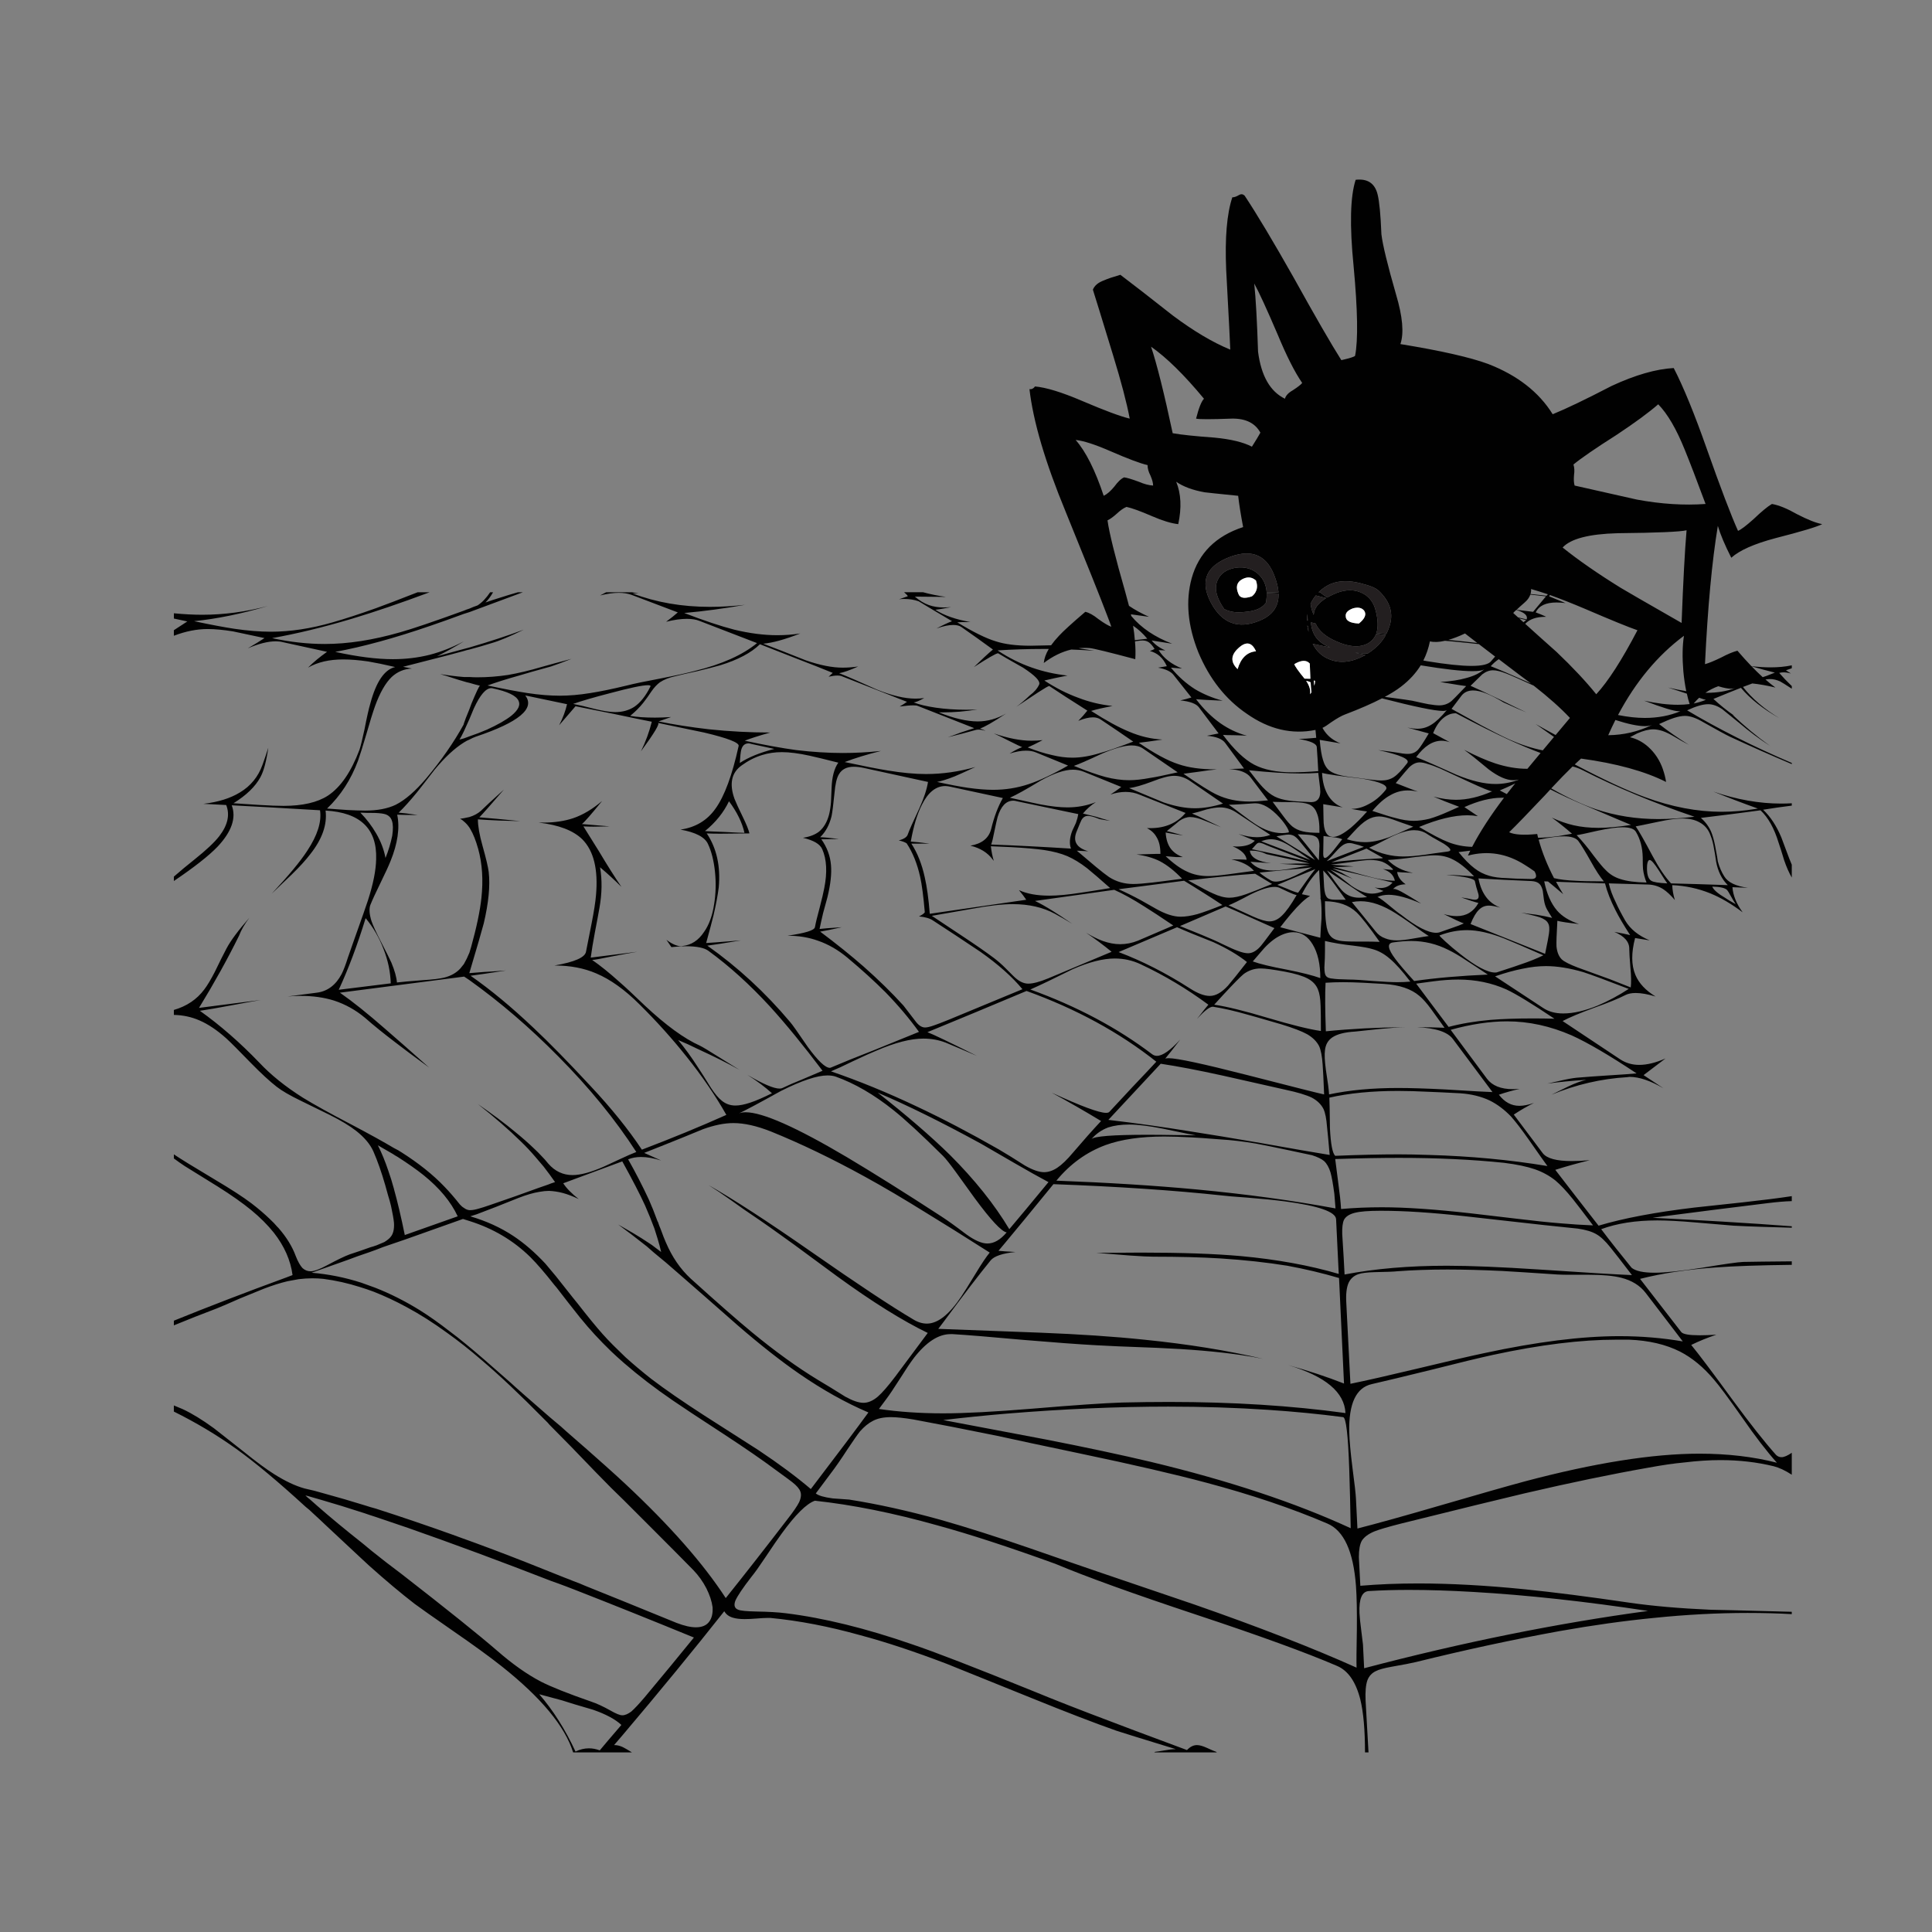<?xml version="1.0" encoding="utf-8"?>
<!-- Generator: Adobe Illustrator 16.0.0, SVG Export Plug-In . SVG Version: 6.00 Build 0)  -->
<!DOCTYPE svg PUBLIC "-//W3C//DTD SVG 1.1//EN" "http://www.w3.org/Graphics/SVG/1.1/DTD/svg11.dtd">
<svg version="1.1" id="Layer_1" xmlns="http://www.w3.org/2000/svg" xmlns:xlink="http://www.w3.org/1999/xlink" x="0px" y="0px"
	 width="300px" height="300px" viewBox="0 0 300 300" enable-background="new 0 0 300 300" xml:space="preserve">
<rect x="0" y="0" width="300" height="300" fill="#808080" stroke="none"/>
<g>
	<path fill-rule="evenodd" clip-rule="evenodd" fill="#010101" d="M213.913,30.189c0.272,1.089,0.469,3.147,0.59,6.173
		c0.182,1.604,0.938,4.72,2.27,9.35c1.029,3.45,1.256,6.021,0.681,7.716c6.294,1.029,10.833,2.058,13.617,3.086
		c4.538,1.755,7.883,4.357,10.03,7.807c2.089-0.847,5.145-2.315,9.169-4.403c3.662-1.695,6.869-2.618,9.623-2.769
		c1.513,2.935,3.222,7.11,5.129,12.527c2.148,6.083,3.767,10.334,4.856,12.755c0.454-0.182,1.256-0.787,2.406-1.815
		c1.27-1.211,2.224-1.998,2.858-2.36c1.06,0.181,2.361,0.711,3.904,1.588c1.634,0.847,2.935,1.362,3.903,1.543
		c-0.817,0.424-3.238,1.15-7.263,2.179c-3.298,0.877-5.583,1.891-6.854,3.041c-0.999-1.967-1.694-3.616-2.088-4.947
		c-0.908,5.477-1.573,12.633-1.997,21.469c0.575-0.151,1.422-0.499,2.542-1.044c0.968-0.515,1.801-0.862,2.496-1.044
		c0.749,0.875,1.476,1.677,2.179,2.406c1.074,0.121,2.057,0.181,2.95,0.181c1.211,0,2.315-0.105,3.313-0.317v0.454l-0.908,0.317
		l0.771,0.5c-0.424-0.121-0.801-0.182-1.135-0.182c-0.241,0-0.468,0.03-0.681,0.091c0.575,0.666,1.227,1.347,1.952,2.042v0.409
		c-0.878-0.576-1.482-0.954-1.815-1.135c-0.544-0.242-1.059-0.364-1.544-0.364c-0.221,0-0.462,0.023-0.726,0.068
		c0.526,0.466,1.041,0.882,1.543,1.249c-1.299-0.312-2.493-0.523-3.586-0.636c-0.413,0.145-0.896,0.326-1.452,0.544
		c1.423,1.816,3.313,3.435,5.674,4.857c-2.542-1.422-4.539-2.996-5.991-4.721c-1.24,0.484-2.662,1.06-4.268,1.725
		c0.969,0.908,2.059,1.785,3.269,2.632l-0.317-0.181c1.875,1.786,3.827,3.404,5.854,4.856c-1.724-1.12-3.328-2.314-4.811-3.586
		c-1.573-1.271-2.451-1.981-2.633-2.133c-0.757-0.515-1.482-0.772-2.179-0.772c-0.817,0-1.906,0.318-3.269,0.954
		c4.813,2.874,10.229,5.598,16.25,8.17v0.181c-3.419-1.452-6.627-2.874-9.622-4.266c-0.636-0.303-1.997-1.044-4.085-2.224
		c-1.121-0.666-2.073-0.999-2.86-0.999c-0.483,0-1.059,0.106-1.725,0.318c-0.635,0.212-1.407,0.529-2.314,0.953
		c1.423,1.12,2.965,2.193,4.63,3.223c-0.817-0.423-1.574-0.847-2.27-1.271c-0.667-0.394-1.256-0.681-1.771-0.862
		c-0.545-0.182-1.044-0.272-1.498-0.272c-0.696,0-1.527,0.211-2.496,0.635c-0.393,0.211-0.764,0.408-1.112,0.59
		c1.047,0.245,1.992,0.745,2.837,1.499c1.04,0.934,1.805,2.106,2.292,3.518v0.022c0.211,0.59,0.369,1.226,0.477,1.906
		c-3.298-1.665-7.701-2.875-13.208-3.631c-0.307,0.275-0.632,0.578-0.976,0.908c4.522,2.384,8.162,4.079,10.916,5.083
		c4.115,1.512,8.079,2.27,11.892,2.27c1.756,0,3.541-0.151,5.356-0.454l0.272-0.045c-2.301-0.817-4.601-1.694-6.9-2.633
		c3.602,1.239,7.112,1.86,10.531,1.86c0.484,0,1.029-0.015,1.634-0.045v0.363c-1.482,0.182-2.966,0.393-4.448,0.636
		c1.12,1.059,2.059,2.48,2.814,4.266c0.151,0.394,0.423,1.12,0.816,2.179c0.333,0.908,0.605,1.604,0.817,2.088v1.997
		c-0.424-0.726-0.817-1.618-1.18-2.678c-0.363-1.21-0.651-2.118-0.862-2.724c-0.696-2.27-1.635-3.948-2.814-5.038
		c-2.663,0.363-5.75,0.758-9.26,1.181c0.696,0.605,1.226,1.316,1.589,2.134c0.242,0.574,0.454,1.331,0.636,2.27
		c0.272,1.422,0.408,2.209,0.408,2.359c0.242,0.878,0.575,1.649,0.999,2.314c0.575,0.939,1.8,1.528,3.676,1.771l-2.405-0.09
		c0.091,1.27,0.62,2.571,1.588,3.903c-1.724-1.302-3.404-2.285-5.038-2.951c-1.876-0.756-3.843-1.18-5.9-1.271
		c0.031,0.756,0.167,1.528,0.409,2.314c-0.636-0.756-1.256-1.332-1.861-1.725c-0.695-0.424-1.437-0.65-2.224-0.681l-6.173-0.182
		c0.212,0.938,0.575,1.922,1.089,2.95c0.333,0.757,0.816,1.695,1.452,2.813c0.787,1.332,2.058,2.361,3.813,3.087
		c-1.21-0.182-1.968-0.303-2.27-0.363c-0.605,2.3-0.591,4.207,0.045,5.72c0.544,1.302,1.589,2.42,3.132,3.358
		c-1.21-0.362-2.239-0.545-3.087-0.545c-0.636,0-1.165,0.106-1.588,0.317c-1.06,0.546-2.692,1.211-4.902,1.998
		c-2.209,0.817-3.827,1.498-4.856,2.042c1.604,1.06,4.584,3.042,8.941,5.946c0.878,0.575,1.861,0.862,2.951,0.862
		c1.21,0,2.571-0.332,4.085-0.998c-1.665,1.271-2.8,2.133-3.404,2.587l3.086,2.042c-2.027-1.18-3.783-1.771-5.266-1.771
		l-0.363,0.047c-4.024,0.241-7.943,1.148-11.755,2.723c1.422-0.696,2.314-1.135,2.678-1.316c1.028-0.484,1.937-0.817,2.723-0.999
		c-2.3,0.151-4.312,0.349-6.036,0.591c1.452-0.334,2.33-0.53,2.632-0.591c0.969-0.211,1.771-0.332,2.406-0.362
		c1.028-0.092,2.496-0.197,4.402-0.318c1.997-0.12,3.465-0.227,4.403-0.317c-4.236-2.813-7.595-4.781-10.077-5.9
		c-3.328-1.452-6.672-2.179-10.03-2.179c-2.692,0-5.612,0.439-8.76,1.316l5.628,7.58c0.816,1.089,2.163,1.634,4.039,1.634
		c0.212,0,0.56-0.015,1.045-0.045c-1.09,0.241-2.164,0.544-3.223,0.907c0.878,1.149,1.936,1.725,3.177,1.725
		c0.665,0,1.422-0.151,2.27-0.454c-1.089,0.546-2.134,1.15-3.132,1.815c1.997,2.663,3.495,4.661,4.494,5.992
		c0.635,0.816,2.133,1.226,4.492,1.226c0.817,0,1.756-0.046,2.814-0.137c-1.846,0.454-3.631,0.954-5.355,1.498
		c1.906,2.481,4.146,5.37,6.718,8.669c3.843-1.149,8.806-2.088,14.887-2.813c1.665-0.182,4.191-0.454,7.581-0.817
		c3.025-0.332,5.537-0.649,7.534-0.953v0.771c-1.059,0.03-2.314,0.137-3.768,0.318c-1.392,0.182-4.069,0.514-8.033,0.998
		c-3.39,0.424-6.098,0.772-8.125,1.044l-1.68,0.228c4.69,0.241,8.292,0.438,10.803,0.589c3.994,0.243,7.596,0.484,10.803,0.728
		v0.227c-0.182,0-1.709-0.046-4.584-0.137c-1.815-0.06-3.299-0.12-4.448-0.182c-0.394-0.03-2.36-0.195-5.901-0.499
		c-2.421-0.212-4.402-0.317-5.945-0.317c-3.359,0-6.265,0.454-8.715,1.361c0.635,0.848,1.407,1.847,2.315,2.996
		c0.544,0.666,1.346,1.664,2.404,2.995c0.636,0.515,1.832,0.771,3.586,0.771c1.604,0,4.056-0.257,7.354-0.771
		c3.45-0.574,5.583-0.877,6.4-0.907c1.452-0.03,3.963-0.061,7.534-0.091v0.545c-5.113,0.06-9.063,0.196-11.847,0.408
		c-4.356,0.303-8.261,0.893-11.711,1.771l6.4,8.261c0.272,0.333,1.226,0.499,2.859,0.499c0.727,0,1.589-0.03,2.587-0.091
		c-1.361,0.454-2.663,0.983-3.903,1.589c1.24,1.513,3.404,4.387,6.491,8.624c2.692,3.661,4.917,6.476,6.672,8.442
		c0.242,0.241,0.529,0.363,0.862,0.363c0.394,0,0.923-0.228,1.589-0.681v3.404c-1.028-0.667-1.966-1.105-2.813-1.317
		c-2.604-0.635-5.356-0.952-8.262-0.952c-1.725,0-3.586,0.12-5.582,0.362c-1.635,0.151-3.511,0.424-5.629,0.817
		c-5.688,0.998-12.104,2.33-19.245,3.993c-3.843,0.908-10.213,2.467-19.108,4.676c-2.027,0.515-3.42,0.923-4.177,1.226
		c-0.938,0.394-1.589,0.877-1.951,1.452c-0.302,0.545-0.454,1.393-0.454,2.542c0,0.182,0.076,1.665,0.228,4.448
		c2.813-0.242,5.81-0.363,8.986-0.363c5.023,0,10.546,0.304,16.567,0.908c4.479,0.454,9.91,1.149,16.295,2.088
		c3.57,0.515,7.747,0.877,12.527,1.089c0.514,0,4.721,0.106,12.618,0.317v0.363c-2.119-0.12-4.402-0.182-6.854-0.182
		c-4.721,0-9.577,0.259-14.569,0.772c-4.631,0.454-9.502,1.135-14.616,2.043c-7.171,1.301-14.615,2.903-22.331,4.811
		c-0.757,0.182-2.013,0.423-3.768,0.727c-1.181,0.212-1.998,0.438-2.451,0.681c-0.635,0.303-1.075,0.787-1.316,1.452
		c-0.242,0.696-0.333,1.74-0.272,3.132l0.454,8.034h-0.545c0-3.48-0.242-6.219-0.726-8.216c-0.696-2.754-1.907-4.493-3.631-5.22
		c-4.781-2.057-12.06-4.706-21.833-7.943c-9.834-3.268-17.127-5.9-21.878-7.897c-7.262-2.633-13.39-4.63-18.383-5.991
		c-6.777-1.906-13.102-3.178-18.972-3.813c-1.302,0.454-3.026,2.164-5.175,5.13c-0.515,0.695-1.347,1.906-2.496,3.631
		c-0.969,1.452-1.68,2.451-2.134,2.996c-1.362,1.755-2.209,3.011-2.542,3.768c-0.271,0.726-0.121,1.194,0.454,1.406
		c0.363,0.151,1.286,0.242,2.769,0.272c1.907,0.031,3.45,0.121,4.63,0.272c5.87,0.727,12.391,2.329,19.563,4.812
		c3.511,1.18,9.774,3.602,18.792,7.263c3.449,1.422,7.428,2.98,11.937,4.674c1.392,0.546,5.387,2.043,11.983,4.494
		c0.484-0.515,0.999-0.771,1.543-0.771c0.394,0,0.893,0.136,1.498,0.408c0.786,0.363,1.286,0.575,1.497,0.636
		c0.031,0.03,0.062,0.061,0.092,0.091h-9.714c0.03-0.03,0.076-0.061,0.136-0.091c0.273-0.03,0.772-0.105,1.498-0.228
		c0.666-0.121,1.181-0.182,1.544-0.182h0.182c-5.326-1.634-8.397-2.587-9.215-2.858c-3.358-1.181-7.761-2.875-13.208-5.085
		c-6.869-2.783-11.257-4.553-13.162-5.31c-4.993-1.906-9.472-3.39-13.436-4.448c-4.872-1.362-9.518-2.254-13.935-2.678
		c-0.091,0-0.242,0-0.454,0c-0.393,0-0.953,0.03-1.68,0.091c-0.726,0.06-1.346,0.09-1.86,0.09c-0.757,0-1.378-0.075-1.861-0.227
		c-0.604-0.181-1.044-0.515-1.315-0.998c-4.782,6.051-10.032,12.451-15.751,19.199l-1.362,1.589h0.091
		c0.394,0,0.816,0.105,1.271,0.317c0.302,0.151,0.726,0.394,1.271,0.727c0.06,0.03,0.105,0.061,0.136,0.091h-9.124
		c-1.271-4.055-4.977-8.519-11.12-13.39c-1.876-1.483-4.373-3.299-7.489-5.446c-3.268-2.27-5.265-3.678-5.991-4.222
		c-2.118-1.634-4.463-3.602-7.035-5.9c-0.333-0.304-0.742-0.682-1.226-1.135c-1.271-1.181-3.102-2.891-5.493-5.13
		c-0.696-0.665-1.376-1.302-2.042-1.906c-0.363-0.363-0.741-0.695-1.135-0.998c-4.296-3.935-7.882-6.93-10.757-8.987
		c-2.996-2.148-6.233-4.085-9.713-5.811v-0.952l1.407,0.59c1.422,0.666,3.026,1.649,4.812,2.95c0.605,0.484,2.164,1.71,4.675,3.677
		c1.906,1.543,3.465,2.693,4.675,3.449c1.725,1.09,3.298,1.831,4.721,2.225c0.514,0.12,1.029,0.241,1.543,0.363
		c0.545,0.15,1.089,0.302,1.634,0.454c1.997,0.544,4.07,1.148,6.218,1.815c0.544,0.181,1.104,0.348,1.679,0.499
		c3.964,1.271,8.14,2.692,12.528,4.267c0.06,0.03,0.136,0.061,0.227,0.091c1.785,0.635,3.601,1.301,5.446,1.997
		c3.208,1.21,6.945,2.678,11.211,4.402c0.423,0.151,0.847,0.318,1.271,0.499c0.605,0.213,1.21,0.454,1.815,0.727
		c3.177,1.271,7.913,3.191,14.207,5.765c1.18,0.454,2.18,0.681,2.996,0.681c0.969,0,1.664-0.303,2.087-0.908
		c0.394-0.544,0.561-1.285,0.5-2.224c-0.121-0.908-0.439-1.876-0.953-2.905c-0.545-1.059-1.226-2.013-2.043-2.859
		c-1.725-1.755-3.842-3.889-6.354-6.399c-1.725-1.725-3.191-3.193-4.402-4.403c-0.787-0.756-1.452-1.407-1.997-1.951
		c-0.847-0.878-1.664-1.71-2.451-2.496c-1.392-1.453-2.648-2.754-3.767-3.904c-1.301-1.302-2.421-2.437-3.359-3.404
		c-0.091-0.121-0.182-0.227-0.272-0.317c-0.182-0.182-0.379-0.378-0.591-0.591c-3.661-3.721-6.883-6.762-9.667-9.123
		c-1.816-1.573-3.616-2.995-5.401-4.267c-2.118-1.542-4.191-2.858-6.218-3.948c-1.725-0.938-3.434-1.739-5.129-2.406
		c-0.727-0.271-1.438-0.514-2.133-0.726c-1.906-0.605-3.798-1.029-5.674-1.271c-0.544-0.061-1.12-0.092-1.725-0.092
		c-0.666,0-1.377,0.046-2.133,0.137c-0.545,0.091-1.12,0.196-1.725,0.317c-1.15,0.272-2.391,0.666-3.722,1.18
		c-0.848,0.334-2.073,0.833-3.677,1.499c-1.634,0.726-2.829,1.24-3.585,1.543c-2.239,0.847-4.463,1.725-6.672,2.632v-0.726
		c5.295-2.148,11.121-4.388,17.475-6.718c0.333-0.121,0.65-0.242,0.953-0.363c-0.302-2.3-1.271-4.493-2.904-6.581
		c-0.969-1.211-2.134-2.376-3.495-3.495c-1.362-1.12-3.102-2.346-5.22-3.677c-2.36-1.452-4.07-2.511-5.129-3.178
		c-0.545-0.362-1.105-0.756-1.68-1.18v-0.636c1.029,0.697,3.117,1.982,6.264,3.858c2.603,1.543,4.539,2.8,5.81,3.768
		c1.06,0.817,1.998,1.619,2.814,2.406c0.454,0.424,0.847,0.831,1.18,1.225c0.061,0.061,0.121,0.121,0.181,0.182
		c1.241,1.422,2.134,2.875,2.678,4.357c0.333,0.848,0.681,1.468,1.044,1.861c0.363,0.332,0.787,0.499,1.271,0.499
		c0.544,0,1.407-0.317,2.587-0.953c1.573-0.847,2.738-1.407,3.495-1.68c0.938-0.302,1.997-0.665,3.177-1.089
		c0.333-0.091,0.666-0.197,0.999-0.317c0.454-0.182,0.847-0.349,1.18-0.5c0.454-0.272,0.787-0.545,0.999-0.816
		c0.394-0.485,0.56-1.21,0.5-2.18c-0.061-0.605-0.212-1.467-0.454-2.586c-0.121-0.516-0.272-1.06-0.454-1.635
		c-0.151-0.575-0.302-1.12-0.454-1.634c-0.575-1.997-1.18-3.722-1.815-5.174c-0.484-1.121-1.377-2.194-2.678-3.224
		c-0.999-0.786-2.375-1.619-4.131-2.496c-1.997-0.969-3.479-1.694-4.448-2.179c-1.694-0.817-2.95-1.543-3.767-2.179
		c-1.089-0.847-2.421-2.073-3.994-3.677c-1.937-1.997-3.223-3.283-3.858-3.857c-1.422-1.271-2.799-2.193-4.131-2.769
		c-1.241-0.546-2.572-0.833-3.994-0.863v-0.771c1.997-0.576,3.57-1.635,4.721-3.178c0.484-0.636,1.029-1.543,1.634-2.724
		c0.726-1.513,1.332-2.723,1.815-3.631c0.636-1.211,1.816-2.8,3.541-4.766c-0.726,0.968-1.256,1.891-1.589,2.769
		c-1.755,3.569-3.828,7.308-6.218,11.211l9.577-1.226c-0.575,0.091-2.148,0.379-4.72,0.862c-1.937,0.363-3.51,0.635-4.72,0.816
		c3.146,2.24,6.218,4.918,9.214,8.035c1.785,1.905,4.039,3.722,6.763,5.446c1.664,1.028,4.206,2.437,7.625,4.221
		c2.753,1.453,4.917,2.648,6.491,3.586c0.272,0.15,0.529,0.287,0.771,0.409c0.121,0.09,0.242,0.165,0.363,0.227
		c2.723,1.725,4.978,3.525,6.763,5.401c0.787,0.816,1.574,1.725,2.36,2.724c0.212,0.241,0.424,0.424,0.636,0.544
		c0.272,0.212,0.56,0.334,0.862,0.363c0.031,0,0.076,0,0.137,0c0.333,0,0.756-0.076,1.271-0.227c0.454-0.121,1.074-0.318,1.86-0.591
		c2.663-0.907,5.19-1.8,7.58-2.678c0.454-0.151,0.893-0.303,1.317-0.454c0.363-0.151,0.741-0.287,1.135-0.408
		c-0.545-0.786-1.135-1.589-1.771-2.405c-0.424-0.516-0.863-1.029-1.316-1.544c-0.696-0.817-1.452-1.618-2.27-2.405
		c-1.815-1.786-4.024-3.707-6.626-5.765c2.36,1.634,4.282,3.071,5.764,4.313c1.089,0.877,2.088,1.755,2.996,2.633
		c0.394,0.362,0.742,0.711,1.044,1.043c0.424,0.424,0.802,0.848,1.135,1.271c1.029,1.18,2.285,1.771,3.768,1.771
		c1.241,0,2.859-0.439,4.856-1.316c0.302-0.151,1.149-0.545,2.542-1.18c1.029-0.484,1.862-0.848,2.497-1.09
		c-3.268-5.054-7.308-10.001-12.119-14.843c-4.418-4.479-9.017-8.427-13.799-11.847c-0.272-0.182-0.544-0.362-0.817-0.544
		l-19.29,2.496c1.997,1.392,4.342,3.268,7.035,5.629c1.543,1.331,3.813,3.327,6.808,5.99c-2.36-1.725-4.085-3.01-5.174-3.857
		c-1.876-1.422-3.465-2.708-4.766-3.858c-1.452-1.211-3.056-2.103-4.812-2.678c-1.543-0.484-3.268-0.727-5.174-0.727
		c-0.727,0-1.407,0.03-2.042,0.091l4.539-0.59c1.664-0.212,2.951-1.18,3.858-2.905c0.302-0.604,0.62-1.438,0.953-2.496
		c0.605-1.755,0.923-2.663,0.953-2.724c1.21-3.389,1.937-5.462,2.179-6.218c0.817-2.542,1.241-4.676,1.271-6.4
		c0.151-4.72-2.466-7.232-7.853-7.534c0.272,2.179-0.53,4.448-2.406,6.808c-0.696,0.908-1.634,1.938-2.814,3.087
		c-0.696,0.666-1.74,1.664-3.132,2.996c2.602-2.784,4.433-4.993,5.492-6.627c1.604-2.421,2.27-4.523,1.998-6.31
		c-6.083-0.363-10.651-0.62-13.708-0.771c0.727,1.936,0,4.068-2.178,6.399c-1.362,1.422-3.631,3.207-6.809,5.355v-0.681
		c0.969-0.848,2.042-1.739,3.223-2.678c1.815-1.453,3.086-2.647,3.813-3.586c1.332-1.725,1.695-3.344,1.09-4.857
		c-1.574-0.09-2.754-0.15-3.541-0.181c2.3-0.272,4.191-0.862,5.674-1.771c1.665-0.999,2.829-2.421,3.495-4.267
		c0.303-0.817,0.605-1.709,0.908-2.678c-0.302,2.118-0.711,3.646-1.226,4.584c-0.787,1.453-2.179,2.8-4.175,4.04
		c0.968,0.061,2.345,0.151,4.13,0.271c1.513,0.092,2.724,0.137,3.631,0.137c2.965,0,5.265-0.53,6.899-1.589
		c1.966-1.301,3.601-3.676,4.902-7.125c0.182-0.545,0.439-1.588,0.771-3.132c0.363-1.877,0.666-3.223,0.908-4.04
		c0.908-3.389,2.194-5.28,3.858-5.673c-1.695-0.394-3.086-0.681-4.176-0.863c-1.453-0.212-2.754-0.317-3.903-0.317
		c-2.148,0-3.964,0.423-5.447,1.271c0.847-0.848,1.831-1.665,2.95-2.451l-6.854-1.498c-0.333-0.091-0.696-0.136-1.089-0.136
		c-1.21,0-2.663,0.363-4.357,1.089c1.089-0.635,1.952-1.165,2.587-1.589c-2.512-0.544-4.146-0.893-4.902-1.043
		c-1.514-0.242-2.814-0.363-3.904-0.363c-1.695,0-3.45,0.348-5.265,1.044v-0.862c0.666-0.423,1.362-0.877,2.088-1.361L27,96.049
		v-0.817c1.604,0.152,3.071,0.227,4.403,0.227c3.389,0,6.793-0.454,10.212-1.362c-4.085,1.21-7.913,1.998-11.483,2.36
		c2.572,0.545,4.66,0.938,6.264,1.181c2.058,0.302,3.949,0.454,5.674,0.454c3.026,0,6.218-0.484,9.577-1.453
		c1.997-0.575,4.221-1.301,6.672-2.178c1.423-0.515,3.601-1.347,6.537-2.497h1.861c-4.448,1.664-8.488,3.041-12.119,4.13
		c-4.357,1.301-8.473,2.299-12.346,2.995c2.784,0.605,5.507,0.908,8.17,0.908c3.601,0,7.504-0.605,11.71-1.816
		c1.937-0.544,5.235-1.664,9.895-3.358c0.272-0.121,0.56-0.227,0.862-0.318c0.394-0.182,0.817-0.348,1.271-0.499
		c0.696-0.454,1.346-1.135,1.952-2.042h0.454c-0.363,0.635-0.756,1.165-1.18,1.588c0.666-0.242,1.498-0.515,2.497-0.817
		c0.544-0.181,1.392-0.438,2.542-0.771h0.771c-3.147,1.18-5.916,2.208-8.307,3.086c-0.302,0.091-0.59,0.181-0.862,0.272
		c-2.058,0.757-3.798,1.377-5.22,1.861c-5.538,1.906-10.455,3.252-14.751,4.04c3.449,0.756,6.43,1.135,8.941,1.135
		c1.997,0,3.903-0.227,5.719-0.681c1.754-0.454,3.525-1.15,5.311-2.087c-1.422,0.877-2.814,1.648-4.176,2.314
		c1.423-0.393,2.814-0.771,4.176-1.135c0.272-0.06,0.56-0.136,0.862-0.227c3.117-0.908,5.931-1.831,8.443-2.769
		c-2.148,1.059-3.813,1.755-4.993,2.088c-1.06,0.333-2.209,0.666-3.45,0.999c-0.302,0.061-0.59,0.136-0.862,0.227
		c-0.817,0.212-1.665,0.439-2.542,0.681c-3.057,0.787-5.356,1.377-6.899,1.771l1.362,0.272c-1.211,0.061-2.254,0.5-3.132,1.316
		c-0.968,0.938-1.831,2.451-2.587,4.539c-0.363,1.029-0.817,2.497-1.361,4.402c-0.545,1.847-0.968,3.192-1.271,4.04
		c-1.089,2.936-2.693,5.417-4.811,7.444c0.787,0.06,1.846,0.136,3.177,0.227c1.15,0.061,2.058,0.091,2.723,0.091
		c1.906,0,3.495-0.303,4.766-0.908c1.482-0.756,3.056-2.118,4.72-4.085c2.36-2.814,4.297-5.598,5.81-8.352
		c0-0.03,0.016-0.09,0.046-0.181c0.121-0.394,0.408-1.135,0.862-2.224c0.091-0.272,0.197-0.56,0.318-0.863
		c0.757-1.815,1.196-2.738,1.316-2.769h0.045c-0.514-0.122-1.074-0.272-1.68-0.454c-0.302-0.061-0.59-0.137-0.862-0.227
		c-0.242-0.061-0.5-0.137-0.772-0.227c-1.301-0.424-2.27-0.727-2.905-0.908c1.301,0.212,2.527,0.363,3.677,0.454
		c0.272,0,0.56,0,0.862,0c0.424,0.03,0.833,0.045,1.226,0.045c1.574,0,3.163-0.121,4.766-0.363c1.604-0.273,3.374-0.696,5.311-1.271
		c1.059-0.303,2.572-0.711,4.539-1.226c-1.301,0.514-2.36,0.908-3.177,1.18c-2.209,0.605-3.858,1.074-4.948,1.407
		c-1.937,0.544-3.57,1.059-4.902,1.543c2.572,0.544,4.645,0.938,6.218,1.18c1.815,0.272,3.48,0.408,4.993,0.408
		c1.482,0,3.056-0.136,4.72-0.408c1.574-0.242,3.48-0.636,5.719-1.18c1.059-0.272,2.8-0.635,5.22-1.089
		c2.33-0.454,4.115-0.847,5.356-1.18c4.175-1.029,7.383-2.466,9.622-4.312l-8.941-3.449c-0.515-0.212-1.165-0.318-1.952-0.318
		c-0.938,0-2.013,0.151-3.223,0.454c0.696-0.514,1.301-0.999,1.815-1.453l-7.172-2.723c-0.575-0.212-1.24-0.318-1.997-0.318
		c-0.848,0-1.815,0.137-2.904,0.409l0.953-0.499h3.994c0.363,0.06,0.711,0.121,1.044,0.181h-0.953
		c3.661,1.393,7.671,2.088,12.028,2.088c1.754,0,3.57-0.106,5.446-0.318c-3.238,0.575-6.385,0.999-9.441,1.271
		c3.057,1.18,5.644,2.042,7.762,2.587c2.391,0.575,4.615,0.862,6.673,0.862c1.24,0,2.436-0.09,3.586-0.272
		c-2.391,0.938-4.312,1.467-5.765,1.588c1.693,0.636,3.903,1.498,6.626,2.587c2.18,0.756,4.085,1.135,5.72,1.135
		c0.787,0,1.589-0.061,2.405-0.182c-1.271,0.575-2.254,0.923-2.95,1.043c1.24,0.485,3.192,1.332,5.855,2.542
		c2.33,0.938,4.327,1.407,5.991,1.407c0.454,0,0.907-0.03,1.361-0.091c-0.756,0.424-1.301,0.65-1.634,0.681
		c0.848,0.333,1.997,0.605,3.449,0.817c1.483,0.212,3.042,0.317,4.676,0.317c0.696,0,1.285-0.015,1.771-0.045
		c-1.815,0.303-3.602,0.454-5.356,0.454h-0.636c1.211,0.484,2.285,0.832,3.224,1.044c1.028,0.241,1.966,0.362,2.813,0.362
		c1.513,0,2.98-0.409,4.402-1.225c-2.057,1.362-3.404,2.133-4.039,2.315l0.862,0.363c-0.454-0.122-0.816-0.182-1.089-0.182
		c-0.151,0-0.287,0.015-0.409,0.045c-1.271,0.364-2.723,0.741-4.356,1.135c0.453-0.15,1.118-0.394,1.996-0.726
		c0.817-0.272,1.514-0.499,2.089-0.681l-8.761-3.45c-0.12-0.061-0.348-0.091-0.681-0.091c-0.515,0-1.226,0.061-2.133,0.182
		c0.424-0.242,0.801-0.484,1.135-0.726l-10.168-3.995c-0.151-0.061-0.363-0.09-0.636-0.09c-0.363,0-0.817,0.06-1.361,0.181
		c0.242-0.212,0.454-0.408,0.636-0.59c-1.544-0.636-3.419-1.377-5.629-2.225c-2.541-0.998-4.433-1.74-5.673-2.224
		c-1.362,1.331-3.42,2.421-6.173,3.268c-0.97,0.272-2.148,0.575-3.541,0.908c-1.543,0.333-2.662,0.59-3.359,0.771
		c-0.998,0.212-1.815,0.53-2.45,0.954c-0.454,0.333-0.894,0.802-1.316,1.407c-0.484,0.727-0.907,1.316-1.271,1.771
		c-0.575,0.726-1.256,1.407-2.042,2.042c0.999,0.182,2.284,0.273,3.858,0.273c0.726,0,1.558-0.03,2.496-0.091
		c-0.727,0.242-1.377,0.469-1.951,0.681c2.359,0.485,4.977,0.893,7.852,1.226c3.208,0.333,6.37,0.499,9.486,0.499
		c-1.905,0.544-3.222,0.968-3.948,1.271c3.086,0.667,5.749,1.151,7.988,1.453c2.512,0.302,4.932,0.454,7.263,0.454
		c1.905,0,3.873-0.105,5.9-0.318c-2.179,0.545-4.055,1.12-5.629,1.725c2.966,0.635,5.205,1.075,6.719,1.316
		c2.209,0.363,4.175,0.545,5.9,0.545c2.541,0,5.098-0.362,7.67-1.09c-1.634,0.757-2.707,1.241-3.223,1.453
		c-1.149,0.454-2.058,0.741-2.724,0.862c1.938,0.424,3.526,0.727,4.767,0.908c1.482,0.211,2.799,0.317,3.949,0.317
		c1.876,0,3.691-0.287,5.446-0.862c1.756-0.576,3.813-1.544,6.173-2.905l-4.992-2.043c-0.424-0.181-0.939-0.272-1.544-0.272
		c-0.726,0-1.573,0.151-2.542,0.454c0.847-0.514,1.498-0.847,1.952-0.999c-0.241-0.091-0.878-0.394-1.906-0.908
		c-1.059-0.545-1.892-0.953-2.497-1.226c2.21,0.757,4.162,1.135,5.855,1.135c0.605,0,1.181-0.03,1.725-0.09
		c-0.968,0.514-1.739,0.893-2.314,1.135c1.393,0.544,2.647,0.938,3.768,1.18c1.09,0.272,2.147,0.409,3.177,0.409
		c1.301,0,2.739-0.242,4.313-0.726c1.029-0.272,2.738-0.862,5.128-1.77c-1.664-1.15-3.357-2.3-5.083-3.45
		c-0.333-0.212-0.726-0.318-1.18-0.318c-0.605,0-1.361,0.182-2.27,0.545c0.514-0.515,0.983-1.044,1.407-1.588
		c-2.633-1.665-4.6-2.936-5.901-3.813h-0.045c-0.121,0-0.696,0.333-1.725,0.999c-0.03,0.03-1.15,0.772-3.359,2.224
		c0.667-0.484,1.361-1.074,2.089-1.77c0.694-0.515,1.18-1.075,1.452-1.68c0.241-0.514-0.591-1.392-2.497-2.632
		c-2.148-1.21-3.434-1.952-3.857-2.225h-0.046c-0.271,0-1.513,0.711-3.722,2.134c1.271-1.241,2.255-2.148,2.95-2.724l-2.45-1.771
		c-0.969-0.696-1.786-1.271-2.451-1.725c-0.303-0.212-0.727-0.318-1.271-0.318c-0.696,0-1.558,0.182-2.587,0.545
		c0.907-0.484,1.71-0.862,2.405-1.135c-2.511-1.482-4.236-2.511-5.174-3.086c-0.667-0.242-1.422-0.363-2.27-0.363
		c-0.273,0-0.53,0.015-0.772,0.045c0.424-0.151,0.862-0.302,1.316-0.454c0.091-0.03-0.09-0.242-0.544-0.635h2.95
		c1.089,0.302,2.27,0.544,3.54,0.726l-4.812-0.045c0.696,0.605,1.422,1.044,2.18,1.316c0.694,0.242,1.452,0.363,2.27,0.363
		c0.362,0,0.756-0.015,1.18-0.045c-1.271,0.242-2.088,0.378-2.451,0.409c1.361,0.877,3.177,1.513,5.446,1.906
		c-1.119,0-1.801,0.015-2.042,0.045c2.481,1.513,4.479,2.497,5.99,2.951c1.393,0.454,3.193,0.681,5.402,0.681
		c0.258,0,1.317-0.022,3.177-0.068c0.34-0.477,0.748-0.968,1.227-1.475c0.635-0.696,1.996-1.937,4.085-3.722
		c0.574,0.122,1.255,0.5,2.042,1.135c0.878,0.636,1.543,1.029,1.996,1.181c-0.094-0.306-0.306-0.88-0.634-1.725
		c-1.01-2.673-3.158-8.045-6.446-16.113c-3.177-7.686-5.053-14.041-5.629-19.063c0.334,0.06,0.621-0.076,0.863-0.409
		c1.725,0.151,4.146,0.893,7.262,2.224c3.541,1.513,6.022,2.436,7.444,2.769c-0.454-2.42-1.316-5.704-2.587-9.85
		c-1.907-6.233-2.95-9.623-3.132-10.167c0.242-0.636,0.816-1.12,1.725-1.453c0.545-0.242,1.392-0.529,2.542-0.862
		c1.846,1.392,4.553,3.495,8.124,6.309c3.237,2.421,6.219,4.191,8.942,5.311c0-0.423-0.212-4.554-0.636-12.392
		c-0.212-4.962,0.106-8.714,0.953-11.256c0.302,0,0.65-0.121,1.044-0.363c0.303-0.182,0.59-0.151,0.862,0.091
		c1.906,2.875,4.433,7.096,7.58,12.663c3.39,6.113,5.87,10.41,7.444,12.891c1.33-0.303,2.042-0.53,2.133-0.681
		c0.484-2.42,0.408-7.05-0.228-13.889c-0.635-6.354-0.528-10.833,0.318-13.436C212.354,27.708,213.489,28.464,213.913,30.189z
		 M188.586,67.953c2.541,0.242,4.479,0.711,5.81,1.407c0.635-0.999,1.075-1.725,1.316-2.179c-0.816-1.483-2.284-2.209-4.402-2.179
		c-3.298,0.121-5.16,0.121-5.584,0c0.424-1.665,0.833-2.693,1.227-3.086c-3.056-3.692-5.795-6.385-8.216-8.079
		c0.908,2.723,2.027,7.202,3.358,13.435C183.486,67.514,185.65,67.741,188.586,67.953z M167.025,68.316
		c1.574,1.785,3.027,4.675,4.357,8.669c0.516-0.243,1.06-0.711,1.634-1.407c0.575-0.787,1.09-1.271,1.544-1.453
		c0.454,0.061,1.21,0.288,2.27,0.681c0.848,0.364,1.588,0.56,2.224,0.591c0-0.394-0.136-0.908-0.408-1.543
		c-0.303-0.575-0.454-1.12-0.454-1.634c-1.09-0.243-3.025-0.969-5.81-2.179C170.021,69.012,168.237,68.438,167.025,68.316z
		 M194.759,44.033c0.242,2.33,0.438,5.855,0.59,10.575c0.484,3.752,1.876,6.188,4.176,7.308c0.121-0.484,0.529-0.923,1.226-1.316
		c0.787-0.514,1.271-0.893,1.452-1.135c-1.149-1.664-2.42-4.176-3.813-7.535C196.665,47.906,195.454,45.273,194.759,44.033z
		 M257.487,62.779c-1.453,1.271-3.617,2.86-6.491,4.766c-3.237,2.058-5.462,3.586-6.672,4.584c0.15,0.454,0.181,0.999,0.09,1.634
		c-0.06,0.696-0.029,1.24,0.091,1.634c2.179,0.484,5.401,1.21,9.668,2.178c3.752,0.696,7.308,0.923,10.667,0.681
		c-1.392-3.752-2.467-6.551-3.223-8.397C260.315,66.622,258.939,64.261,257.487,62.779z M187.042,76.441
		c-1.846-0.333-3.313-0.877-4.402-1.634c0.757,1.846,0.863,4.04,0.317,6.582c-1.089-0.121-2.435-0.529-4.039-1.225
		c-1.816-0.787-3.147-1.271-3.994-1.453c-0.454,0.182-0.953,0.529-1.498,1.044c-0.575,0.515-1.06,0.863-1.452,1.044
		c0.272,1.967,1.195,5.688,2.769,11.166c0.206,0.728,0.396,1.431,0.567,2.11c0.924,0.627,1.959,1.194,3.108,1.702l-2.813-0.386
		c0.02,0.091,0.042,0.182,0.068,0.272c1.52,1.826,3.631,3.255,6.331,4.29l-3.177-0.499c0.514,0.635,1.225,1.15,2.133,1.543
		c-0.544-0.03-0.892-0.045-1.043-0.045c0.726,1.21,1.937,2.164,3.631,2.859l-1.726-0.136c1.12,1.361,2.375,2.481,3.768,3.358
		c1.271,0.757,2.692,1.347,4.268,1.771c-2.119-0.091-3.496-0.167-4.132-0.227c1.181,1.543,2.437,2.784,3.768,3.722
		c1.241,0.877,2.617,1.528,4.131,1.952c-0.122-0.03-0.833-0.061-2.133-0.091c-0.757,0-1.287-0.016-1.589-0.046
		c1.694,2.27,3.313,3.813,4.856,4.63c1.513,0.786,3.495,1.18,5.945,1.18c1.151,0,2.482-0.061,3.995-0.182
		c-0.061-1.24-0.137-2.481-0.228-3.722c-0.03-0.545-0.968-0.969-2.813-1.271c0.848-0.03,1.755-0.09,2.724-0.182
		c-0.037-0.425-0.075-0.833-0.113-1.225c-3.656,0.745-7.204-0.087-10.645-2.496c-3.299-2.239-5.81-5.417-7.535-9.532
		c-1.664-4.146-2.012-7.988-1.044-11.529c1.09-3.903,3.753-6.551,7.989-7.943c-0.363-1.906-0.62-3.525-0.772-4.856
		C189.236,76.683,187.496,76.501,187.042,76.441z M190.084,94.551c-1.211-1.725-1.559-3.192-1.044-4.402
		c0.453-1.09,1.406-1.755,2.859-1.998c1.452-0.182,2.632,0.167,3.54,1.044c0.756,0.714,1.173,1.637,1.248,2.769h0.386
		c0.456,0.016,0.939,0.031,1.453,0.045c-0.053-0.718-0.234-1.505-0.545-2.36c-1.181-3.359-3.465-4.433-6.854-3.223
		c-3.813,1.392-4.855,3.752-3.132,7.081c1.726,3.298,4.267,4.251,7.626,2.859c2.012-0.831,2.98-2.23,2.905-4.199
		c-0.605-0.018-1.218-0.048-1.839-0.09c0.019,0.475-0.019,0.981-0.113,1.521c-0.575,0.817-1.619,1.286-3.132,1.407
		C192.05,95.187,190.932,95.036,190.084,94.551z M194.396,92.6c0.303-0.242,0.515-0.514,0.635-0.817
		c0.213-0.454,0.213-0.999,0-1.634c-0.635-0.575-1.361-0.636-2.178-0.182c-0.817,0.454-0.999,1.211-0.545,2.27
		C192.55,92.872,193.245,92.993,194.396,92.6z M178.146,99.181c-0.658-0.803-1.392-1.477-2.201-2.02
		c0.13,0.79,0.222,1.538,0.271,2.247C176.868,99.339,177.511,99.264,178.146,99.181z M176.24,99.59
		c0.087,1.001,0.103,1.924,0.045,2.769c-4.085-1.089-6.445-1.665-7.08-1.725c-0.584-0.042-1.158-0.035-1.726,0.023
		c0.672,0.106,1.488,0.234,2.451,0.386c-1.216-0.08-2.412-0.141-3.586-0.182c-1.463,0.342-2.885,1.038-4.267,2.088
		c0.065-0.685,0.323-1.411,0.772-2.179c-0.29,0-0.577,0-0.862,0c-2.392,0-4.751,0.076-7.081,0.227
		c1.725,1.15,3.51,2.042,5.355,2.678c1.726,0.605,3.556,1.014,5.492,1.226c-1.393,0.272-2.587,0.529-3.585,0.771
		c1.755,1.15,3.51,2.042,5.265,2.678c1.725,0.666,3.494,1.089,5.311,1.271c-1.393,0.272-2.497,0.53-3.313,0.771
		c2.36,1.513,4.326,2.587,5.9,3.223c1.694,0.726,3.419,1.135,5.174,1.226c-1.846,0.272-3.07,0.438-3.676,0.499
		c2.421,1.664,4.463,2.769,6.127,3.313c1.574,0.546,3.526,0.817,5.855,0.817h0.182c-0.726,0.061-1.68,0.182-2.859,0.364
		c-1.271,0.181-2.058,0.287-2.36,0.316c2.481,1.726,4.221,2.814,5.22,3.269c1.483,0.696,3.146,1.044,4.993,1.044
		c0.786,0,1.754-0.061,2.905-0.182c-1.453-1.906-2.346-3.086-2.679-3.54c-0.575-0.787-1.693-1.226-3.358-1.316
		c0.695-0.031,1.468-0.062,2.314-0.091l-2.905-3.949c-0.454-0.635-1.407-1.014-2.858-1.134l1.815-0.364
		c-1.15-1.512-2.164-2.859-3.042-4.039c-0.424-0.575-1.392-0.938-2.904-1.089c0.574-0.122,1.149-0.272,1.725-0.454
		c-0.998-1.271-1.921-2.437-2.769-3.495c-0.424-0.545-1.226-0.923-2.406-1.135l1.361-0.227c-0.302-0.666-0.681-1.195-1.135-1.589
		c-0.423-0.363-0.922-0.621-1.497-0.771c0.272-0.091,0.515-0.197,0.727-0.318c-0.304-0.484-0.604-0.832-0.908-1.044
		c-0.272-0.182-0.59-0.272-0.953-0.272c-0.212,0-0.515,0.03-0.907,0.09C176.42,99.559,176.33,99.574,176.24,99.59z M166.617,119.516
		c-1.301,0-2.966,0.559-4.993,1.68c-2.238,1.361-3.843,2.253-4.811,2.677c2.995,0.667,4.599,1.015,4.811,1.045
		c1.604,0.303,2.981,0.454,4.131,0.454c1.543,0,3.011-0.272,4.403-0.817c-0.757,0.483-1.423,1.074-1.998,1.77
		c0.545,0.122,1.226,0.288,2.043,0.499c0.454,0.152,1.18,0.364,2.179,0.636c-0.636-0.09-1.181-0.182-1.635-0.271
		c-0.816-0.334-1.422-0.499-1.815-0.499c-0.424,0-0.756,0.212-0.998,0.635c-0.061,0.091-0.303,0.665-0.726,1.725
		c-0.666,1.544-0.076,2.588,1.77,3.132l-1.77-0.09c0.786,0.665,1.77,1.497,2.95,2.496c0.876,0.727,1.558,1.255,2.042,1.589
		c1.12,0.726,2.375,1.089,3.767,1.089c0.697,0,1.695-0.076,2.997-0.228c0.816-0.09,2.345-0.287,4.584-0.59
		c-1.15-1.21-2.301-2.117-3.449-2.723c-1.029-0.516-2.239-0.863-3.632-1.045c1.937-0.06,2.965-0.09,3.086-0.09h0.636
		c0-1.09-0.196-1.952-0.59-2.588c-0.333-0.604-0.832-1.074-1.498-1.407h0.5c2.329,0,4.161-0.786,5.491-2.359l-7.08-2.814
		c-0.696-0.303-1.438-0.454-2.225-0.454c-0.756,0-1.543,0.137-2.359,0.408c0.575-0.362,1.135-0.756,1.679-1.18l-5.81-2.359
		C167.752,119.621,167.192,119.516,166.617,119.516z M171.655,120.65c1.302,0.332,2.526,0.499,3.677,0.499
		c0.938,0,2.043-0.121,3.313-0.363c0.666-0.091,2.073-0.378,4.222-0.862l-5.356-3.676c-0.484-0.333-1.073-0.499-1.771-0.499
		c-1.119,0-2.693,0.438-4.72,1.315c-2.119,0.999-3.541,1.619-4.267,1.862C168.781,119.742,170.415,120.317,171.655,120.65z
		 M175.332,122.375c1.362,0.575,3.147,1.316,5.355,2.225c1.786,0.604,3.404,0.907,4.857,0.907c1.332,0,2.784-0.242,4.357-0.727
		c-2.633-1.815-4.327-2.98-5.084-3.495c-0.786-0.544-1.619-0.817-2.497-0.817c-0.786,0-1.905,0.288-3.357,0.863
		C177.359,121.937,176.148,122.284,175.332,122.375z M192.172,103.901c0.514-1.725,1.467-2.647,2.858-2.769
		c-0.635-1.422-1.542-1.589-2.723-0.5C191.098,101.723,191.052,102.812,192.172,103.901z M196.075,122.238
		c0.636,0.666,1.255,1.15,1.86,1.453s1.362,0.515,2.27,0.635c0.696,0.092,1.815,0.167,3.359,0.228h0.045
		c0.908,0,1.377-0.529,1.407-1.589c0-0.333-0.046-0.816-0.136-1.452c-0.092-0.757-0.151-1.256-0.182-1.498
		c-0.817,0.06-1.739,0.091-2.769,0.091c-2.058,0-4.721-0.166-7.988-0.499C194.85,120.816,195.561,121.694,196.075,122.238z
		 M130.17,118.426c-2.028-0.514-3.525-0.878-4.493-1.089c-1.664-0.363-3.087-0.545-4.268-0.545c-1.089,0-2.118,0.151-3.086,0.454
		c-1.089,0.333-2.134,0.863-3.132,1.588c-1.604,1.12-1.982,2.86-1.135,5.22c0.211,0.546,0.651,1.499,1.315,2.86
		c0.546,1.12,0.878,1.951,1,2.496l-4.539,0.046c-0.908,0-1.604-0.016-2.088-0.046c1.542,2.3,2.163,5.099,1.86,8.397
		c-0.151,1.21-0.424,2.662-0.817,4.357c-0.242,0.968-0.619,2.39-1.135,4.267c0.212,0,2.013-0.137,5.401-0.409
		c-2.511,0.424-4.251,0.696-5.22,0.817c4.721,3.328,9.002,7.276,12.846,11.847c0.303,0.332,1.226,1.634,2.769,3.903
		c1.574,2.148,2.709,3.223,3.404,3.223c0.061,0,0.122-0.016,0.182-0.046c1.694-0.726,3.979-1.648,6.854-2.769
		c3.329-1.361,5.599-2.284,6.809-2.769c-1.483-2.058-3.208-4.101-5.175-6.127c-1.755-1.756-3.737-3.556-5.945-5.401
		c-1.453-1.21-2.981-2.088-4.584-2.633c-1.422-0.515-2.997-0.771-4.721-0.771c2.753-0.394,4.175-0.833,4.267-1.316
		c0.12-0.666,0.362-1.665,0.726-2.996c0.363-1.393,0.605-2.421,0.727-3.087c0.484-2.451,0.378-4.463-0.317-6.036
		c-0.333-0.787-1.332-1.377-2.996-1.771c1.029-0.151,1.861-0.469,2.496-0.952c0.727-0.605,1.241-1.469,1.543-2.588
		c0.152-0.575,0.259-1.257,0.318-2.043c0.03-0.938,0.061-1.648,0.091-2.133C129.187,120.65,129.534,119.334,130.17,118.426z
		 M130.261,120.241c-0.334,0.545-0.561,1.514-0.681,2.905c-0.182,1.815-0.334,3.012-0.454,3.586
		c-0.333,1.361-0.923,2.451-1.771,3.268c0.394,0,1.361,0.091,2.905,0.273c-0.908,0.029-1.604,0.045-2.088,0.045h-0.636
		c0.878,1.24,1.377,2.571,1.498,3.993c0.121,1.332-0.06,2.997-0.545,4.993c-0.061,0.213-0.287,1.044-0.681,2.496
		c-0.242,1.029-0.423,1.846-0.545,2.451c0.394-0.06,1.544-0.151,3.45-0.271c-1.634,0.363-2.754,0.59-3.359,0.681
		c2.542,1.906,4.781,3.707,6.718,5.401c2.33,2.058,4.402,4.085,6.218,6.082c0.062,0.061,0.712,0.908,1.952,2.542
		c0.454,0.575,0.923,0.862,1.407,0.862c0.303,0,0.757-0.106,1.361-0.318c0.454-0.151,1.241-0.453,2.36-0.907
		c3.813-1.574,7.61-3.146,11.394-4.721c-1.604-1.937-3.783-3.872-6.536-5.81c-0.939-0.636-2.164-1.453-3.677-2.451
		c-1.907-1.241-3.132-2.042-3.677-2.406c-0.484-0.332-1.211-0.544-2.179-0.635c0.454-0.212,0.756-0.424,0.908-0.635
		c-0.212-2.481-0.454-4.327-0.727-5.538c-0.454-2.027-1.15-3.752-2.089-5.174c-0.271-0.182-0.681-0.334-1.225-0.454
		c0.817-0.213,1.285-0.53,1.407-0.954c0.212-0.604,0.802-1.936,1.77-3.993c0.727-1.604,1.181-2.981,1.362-4.131l-9.986-2.179
		c-0.574-0.121-1.089-0.182-1.543-0.182C131.485,119.062,130.715,119.455,130.261,120.241z M146.782,122.057
		c-1.453,0-2.663,0.969-3.631,2.905c-0.727,1.423-1.302,3.329-1.726,5.719c0.605,0.03,1.574,0.137,2.905,0.318
		c-0.544,0-1.074,0-1.589,0c-0.574,0-0.983,0-1.225,0c0.938,1.422,1.634,3.178,2.088,5.265c0.332,1.452,0.589,3.328,0.771,5.629
		l14.979-2.179c-0.302-0.454-0.681-0.953-1.135-1.498c1.24,0.575,2.815,0.862,4.721,0.862c1.302,0,2.921-0.151,4.856-0.454
		c1.09-0.15,2.618-0.394,4.585-0.727c-1.604-1.422-2.799-2.451-3.586-3.086c-1.059-0.817-2.073-1.438-3.041-1.861
		c-0.998-0.424-2.193-0.741-3.585-0.953c-1.211-0.182-2.937-0.332-5.175-0.454l-3.132-0.135c0.09,0.816,0.242,1.572,0.453,2.269
		l-0.182-0.227c-0.786-1.06-1.937-1.771-3.449-2.134c1.785-0.303,2.86-1.165,3.223-2.587c0.454-1.877,1.06-3.479,1.815-4.811
		l-8.215-1.771C147.236,122.087,146.994,122.057,146.782,122.057z M157.357,124.326c-1.118,0-1.936,0.848-2.45,2.543
		c-0.121,0.453-0.287,1.194-0.5,2.223c-0.181,0.969-0.348,1.649-0.499,2.043c3.934,0.151,8.064,0.363,12.392,0.636
		c-0.272-0.757-0.212-1.664,0.182-2.724c0.272-0.575,0.468-0.998,0.59-1.271c0.182-0.514,0.302-0.968,0.363-1.361l-9.532-1.997
		C157.691,124.356,157.509,124.326,157.357,124.326z M163.667,141.574c0.363,0.213,1.302,0.832,2.814,1.861
		c-0.999-0.605-1.892-1.12-2.678-1.543c-1.847-0.999-4.025-1.498-6.536-1.498c-1.665,0-3.782,0.242-6.354,0.726
		c-4.115,0.728-6.188,1.09-6.219,1.09c0.303,0.212,1.922,1.286,4.856,3.223c1.967,1.301,3.555,2.405,4.766,3.313
		c0.605,0.454,1.195,0.968,1.771,1.543c0.333,0.333,0.757,0.757,1.271,1.271c0.787,0.787,1.559,1.181,2.315,1.181
		c0.727,0,1.756-0.272,3.086-0.816l9.851-4.131c-1.211-0.999-2.526-1.982-3.949-2.95c0.969,0.575,1.83,0.998,2.587,1.271
		c0.938,0.333,1.83,0.5,2.678,0.5c0.938,0,1.861-0.182,2.77-0.545l5.492-2.36c-1.968-1.331-3.466-2.314-4.494-2.95
		c-1.755-1.12-3.313-1.982-4.676-2.588c-3.842,0.545-7.942,1.121-12.3,1.726C161.594,140.319,162.577,140.879,163.667,141.574z
		 M128.49,166.992c-1.604,0-4.01,0.803-7.217,2.406c-3.268,1.815-5.447,2.98-6.535,3.494c0.271-0.12,0.62-0.181,1.043-0.181
		c2.633,0,7.883,2.33,15.751,6.989c4.115,2.451,8.986,5.507,14.614,9.169c0.938,0.605,2.225,1.527,3.858,2.769
		c1.331,0.969,2.437,1.452,3.313,1.452c1.028,0,2.027-0.574,2.996-1.724c-0.787-0.122-2.451-1.907-4.993-5.356
		c-1.302-1.815-2.239-3.116-2.814-3.903c-0.968-1.332-1.649-2.193-2.043-2.587c-3.357-3.329-5.931-5.704-7.716-7.127
		c-3.025-2.421-6.021-4.16-8.986-5.22C129.398,167.053,128.976,166.992,128.49,166.992z M129.035,166.357
		c4.326,1.482,8.76,3.298,13.299,5.447c4.055,1.905,8.307,4.13,12.754,6.671c1.09,0.636,2.437,1.469,4.04,2.497
		c1.21,0.695,2.209,1.044,2.995,1.044c0.667,0,1.348-0.227,2.043-0.681c0.727-0.484,1.543-1.271,2.451-2.36
		c1.573-1.846,3.025-3.479,4.357-4.902c-2.542-1.543-5.099-3.01-7.67-4.403c4.538,2.088,7.353,3.133,8.441,3.133
		c0.242,0,0.409-0.046,0.5-0.137c0.907-0.968,2.118-2.27,3.631-3.903c1.815-1.906,3.041-3.207,3.676-3.903
		c-5.719-4.539-12.437-8.2-20.152-10.984c-5.325,2.24-10.454,4.373-15.387,6.4c0.878,0.332,3.435,1.558,7.67,3.676
		c-1.755-0.757-3.357-1.438-4.811-2.042c-1.09-0.424-2.255-0.636-3.495-0.636c-1.967,0-4.387,0.62-7.262,1.86
		c-0.757,0.304-1.968,0.848-3.632,1.635C131.002,165.495,129.852,166.024,129.035,166.357z M199.343,126.822
		c0.514,0.697,0.954,1.195,1.316,1.499c0.454,0.363,0.999,0.62,1.634,0.771c0.605,0.152,1.468,0.228,2.588,0.228
		c0.03-1.362-0.105-2.391-0.409-3.086c-0.241-0.666-0.665-1.12-1.271-1.362c-0.484-0.182-1.24-0.288-2.27-0.317
		c-1.362,0-2.467-0.015-3.313-0.046C198.103,125.144,198.678,125.915,199.343,126.822z M194.804,124.735
		c-0.484,0.03-1.148,0.075-1.996,0.136c-0.938,0.061-1.604,0.091-1.998,0.091c0.484,0.332,1.181,0.848,2.088,1.543
		c0.878,0.666,1.528,1.135,1.952,1.407c1.452,0.969,2.859,1.453,4.221,1.453c0.333,0,0.65-0.03,0.953-0.092
		c0.182,0,0.137-0.241-0.136-0.726s-0.666-1.014-1.18-1.589c-1.361-1.482-2.618-2.224-3.768-2.224H194.804z M192.308,129.501
		c1.06,0.332,2.012,0.499,2.859,0.499c0.757,0,1.452-0.12,2.088-0.362c-1.725-1.12-3.494-2.285-5.311-3.496
		c-0.786-0.514-1.619-0.771-2.496-0.771c-0.545,0-1.24,0.105-2.088,0.317c-0.968,0.303-1.725,0.514-2.27,0.635
		c0.545,0.212,1.271,0.546,2.179,0.999c1.361,0.665,2.147,1.044,2.36,1.135l-2.496-0.999c-0.938-0.393-1.71-0.589-2.315-0.589
		c-0.545,0-1.104,0.196-1.68,0.589c-0.09,0.092-0.741,0.621-1.952,1.589c0.515,0.121,1.362,0.349,2.543,0.681
		c-1.422-0.212-2.33-0.362-2.724-0.454c0.061,1.06,0.333,1.907,0.816,2.542c0.454,0.575,1.075,0.999,1.861,1.271
		c-0.241,0-0.59,0-1.044,0l-1.634-0.137c1.21,1.15,2.33,1.952,3.358,2.406c0.968,0.454,2.042,0.681,3.224,0.681
		c0.726,0,1.77-0.091,3.131-0.272c1.997-0.271,3.329-0.453,3.994-0.545c-0.726-0.848-1.892-1.437-3.494-1.77h0.681
		c0.695,0,1.256,0.015,1.679,0.045c-0.09-0.817-0.817-1.513-2.179-2.087l0.591,0.045c1.361,0,2.314-0.303,2.859-0.908
		L192.308,129.501z M194.078,132.089c0.121,1.059,1.226,1.709,3.313,1.951c-1.393-0.091-2.467-0.166-3.223-0.228
		c0.394,0.485,0.922,0.848,1.589,1.09c0.544,0.182,1.194,0.272,1.951,0.272c0.726,0,1.694-0.105,2.905-0.317
		c1.694-0.303,2.616-0.454,2.769-0.454c-0.969-0.062-2.527-0.151-4.675-0.272h0.907c0.575,0,1.135-0.016,1.68-0.046h1.406
		c0.303,0,0.529,0,0.682,0c-2.058-0.454-4.297-0.938-6.718-1.452c-0.727-0.363-1.482-0.544-2.27-0.544
		C194.336,132.089,194.229,132.089,194.078,132.089z M194.396,131.861c2.633,0.545,5.567,1.181,8.806,1.906
		c-1.635-0.636-3.602-1.392-5.901-2.27c-0.604-0.242-0.998-0.408-1.18-0.499c-0.272-0.091-0.469-0.137-0.59-0.137
		c-0.151,0-0.303,0.075-0.453,0.228C194.834,131.361,194.606,131.619,194.396,131.861z M197.347,130.318
		c-0.484,0-0.984,0.105-1.499,0.317c2.542,0.969,5.084,1.937,7.626,2.905c-1.361-0.969-2.376-1.665-3.041-2.088
		C199.282,130.697,198.254,130.318,197.347,130.318z M198.208,129.864c1.937,1.21,3.935,2.436,5.992,3.677
		c-1.332-1.604-2.164-2.617-2.497-3.041c-0.271-0.333-0.545-0.575-0.817-0.727c-0.241-0.121-0.514-0.182-0.816-0.182
		c-0.182,0-0.454,0.03-0.817,0.091C198.769,129.773,198.421,129.833,198.208,129.864z M183.865,136.763
		c-2.754,0.364-6.143,0.803-10.168,1.317c1.151,0.514,2.286,1.074,3.404,1.679c0.605,0.333,1.408,0.787,2.406,1.361
		c1.452,0.817,2.724,1.227,3.813,1.227c0.757,0,1.635-0.137,2.633-0.409c0.999-0.303,2.285-0.771,3.857-1.406
		c-1.331-0.878-2.314-1.514-2.95-1.907C185.712,137.897,184.713,137.278,183.865,136.763z M188.313,138.715
		c0.968,0.454,1.831,0.682,2.587,0.682c0.696,0,1.559-0.182,2.588-0.546c0.695-0.241,2.042-0.771,4.039-1.588
		c-1.089-0.665-1.967-1.195-2.632-1.589c-1.483,0.091-3.209,0.243-5.175,0.454c-0.998,0.091-2.738,0.287-5.22,0.59
		C186.528,137.838,187.799,138.503,188.313,138.715z M183.229,143.799l3.359,1.361c1.331,0.545,2.421,1.029,3.269,1.453
		c1.058,0.514,1.846,0.861,2.359,1.043c0.636,0.242,1.165,0.364,1.589,0.364c0.604,0,1.211-0.318,1.815-0.953
		c0.212-0.213,0.968-1.195,2.27-2.95c-0.666-0.304-1.922-0.863-3.768-1.681c-1.603-0.726-2.874-1.286-3.813-1.679L183.229,143.799z
		 M198.117,136.899c0.636,0,1.619-0.302,2.95-0.907c0.666-0.333,1.559-0.772,2.679-1.316c-1.12,0.15-2.481,0.287-4.085,0.408
		c-1.815,0.182-3.178,0.317-4.085,0.409c0.182,0.181,0.453,0.394,0.816,0.635c0.213,0.151,0.53,0.348,0.954,0.59
		C197.558,136.839,197.814,136.899,198.117,136.899z M197.891,137.716c-0.878,0-2.119,0.394-3.722,1.182
		c-1.695,0.907-2.83,1.467-3.404,1.679c0.333,0.15,1.589,0.726,3.767,1.725c1.15,0.515,2.013,0.771,2.588,0.771
		c0.695,0,1.346-0.303,1.951-0.907c0.636-0.604,1.393-1.665,2.27-3.178c-0.302-0.061-0.741-0.227-1.316-0.499
		c-0.695-0.332-1.148-0.545-1.361-0.636C198.451,137.763,198.193,137.716,197.891,137.716z M199.933,138.034
		c0.666,0.303,1.212,0.499,1.634,0.59c0.303-0.424,0.742-1.044,1.317-1.861c0.514-0.726,0.968-1.33,1.361-1.815
		c-2.088,0.848-4.055,1.664-5.9,2.451C198.435,137.429,198.965,137.641,199.933,138.034z M198.799,143.98
		c0.695,0.182,1.725,0.454,3.086,0.817c1.422,0.362,2.467,0.635,3.132,0.816c0.06-1.301,0.121-2.285,0.182-2.95
		c0.031-1.181,0-2.148-0.091-2.905c-0.031-0.091-0.061-0.211-0.091-0.362l0.046,0.045l-0.092-1.861
		c-0.06-0.817-0.105-1.649-0.135-2.496c-0.454,0.423-0.954,1.014-1.499,1.771c-0.453,0.665-0.847,1.331-1.18,1.996l1.271,0.273
		c-0.756,0.424-1.739,1.346-2.95,2.769C199.843,142.648,199.282,143.345,198.799,143.98z M179.645,163.951
		c0.878,0,2.088-0.848,3.631-2.541c-0.666,0.877-1.135,1.482-1.407,1.815c-0.454,0.575-0.771,0.968-0.953,1.18
		c0.061-0.061,0.242-0.09,0.545-0.09c1.302,0,5.325,0.861,12.073,2.586c7.414,1.906,11.438,2.921,12.073,3.041
		c-0.09-2.3-0.166-3.842-0.227-4.629c-0.091-1.302-0.272-2.255-0.544-2.86c-0.364-0.726-0.984-1.346-1.862-1.86
		c-0.816-0.454-2.163-0.969-4.039-1.544c-3.328-0.968-5.068-1.467-5.22-1.497c-1.997-0.575-3.782-0.983-5.356-1.226h-0.045
		c-0.484,0-1.302,0.635-2.451,1.906c0.938-1.21,1.528-1.952,1.771-2.224c-3.359-2.481-6.854-4.569-10.484-6.265
		c-1.271-0.604-2.618-0.907-4.04-0.907c-1.847,0-4.04,0.56-6.582,1.68c-2.904,1.452-5.084,2.496-6.536,3.132
		c7.202,2.602,13.496,5.946,18.882,10.031C179.114,163.861,179.371,163.951,179.645,163.951z M195.758,150.38
		c-0.969,0-1.846,0.288-2.633,0.862c-0.515,0.424-1.544,1.469-3.087,3.133l-1.497,1.634c1.905,0.271,4.674,0.952,8.306,2.042
		c3.661,1.09,6.414,1.771,8.261,2.043c0-1.876-0.015-3.178-0.045-3.903c-0.03-1.12-0.167-1.968-0.409-2.542
		c-0.271-0.696-0.786-1.256-1.543-1.68c-0.787-0.423-1.982-0.786-3.586-1.09C197.709,150.547,196.453,150.38,195.758,150.38z
		 M195.621,148.021l-1.09,1.27c1.09,0.394,2.845,0.817,5.266,1.271c2.299,0.454,4.039,0.893,5.22,1.316
		c0-2.179-0.394-3.919-1.181-5.22c-0.756-1.271-1.754-1.906-2.995-1.906c-0.787,0-1.619,0.257-2.496,0.771
		C197.437,146.068,196.529,146.9,195.621,148.021z M190.674,153.058c0.575-0.665,1.559-1.892,2.95-3.676
		c-1.362-1.09-3.103-2.118-5.22-3.087c-2.542-0.998-4.418-1.771-5.629-2.314l-9.078,3.857c3.691,1.393,7.399,3.284,11.121,5.674
		c1.181,0.758,2.193,1.135,3.041,1.135C188.768,154.646,189.705,154.116,190.674,153.058z M180.234,165.177
		c-3.601,3.874-6.31,6.778-8.125,8.715c4.328,0.515,8.624,1.12,12.891,1.815c2.571,0.394,6.143,0.983,10.712,1.771
		c5.084,0.908,8.67,1.528,10.758,1.861c-0.183-2.118-0.318-3.571-0.409-4.357c-0.091-1.241-0.272-2.164-0.544-2.77
		c-0.364-0.726-0.969-1.315-1.815-1.77c-0.878-0.424-2.24-0.832-4.086-1.226c-4.297-0.969-7.519-1.694-9.668-2.179
		C186.104,166.19,182.867,165.57,180.234,165.177z M261.118,96.73c0.241-6.415,0.499-11.211,0.771-14.388
		c-1.028,0.242-4.6,0.393-10.712,0.454c-4.448,0.121-7.293,0.862-8.533,2.224c2.451,1.967,5.461,4.055,9.032,6.264
		C252.313,91.677,255.459,93.492,261.118,96.73z M240.353,92.282c-0.942-0.318-1.812-0.59-2.61-0.817
		c0.02,0.264-0.01,0.521-0.091,0.771c0.881,0.099,1.714,0.189,2.496,0.272L240.353,92.282z M240.557,92.6
		c0.604,0.242,1.452,0.59,2.541,1.044c-0.544-0.061-1.013-0.091-1.406-0.091c-1.665,0-2.738,0.514-3.223,1.543
		c0.514,0.182,1.06,0.409,1.634,0.681h-0.137c-1.406,0-2.45,0.363-3.131,1.089c1.303,1.186,2.922,2.638,4.856,4.357
		c2.512,2.39,4.568,4.584,6.173,6.581c1.847-1.997,3.979-5.311,6.399-9.94c-1.332-0.454-4.039-1.558-8.124-3.313
		c-2.028-0.859-3.851-1.577-5.47-2.156C240.627,92.464,240.59,92.533,240.557,92.6z M240.058,92.6
		c-0.805-0.085-1.613-0.175-2.429-0.272c-0.15,0.452-0.461,0.876-0.931,1.271c-0.529,0.459-0.931,0.823-1.203,1.089l2.564,0.317
		L240.058,92.6z M238.105,106.443c-2.179-0.999-3.586-1.619-4.221-1.861c-0.848-0.333-1.528-0.5-2.043-0.5
		c-0.575,0-1.135,0.212-1.68,0.636c-0.121,0.121-0.726,0.711-1.815,1.77c1.09,0.484,2.542,1.165,4.357,2.042
		c2.209,1.089,3.646,1.785,4.312,2.088c-0.695-0.272-1.876-0.787-3.54-1.543c-2.027-1.24-3.601-1.861-4.721-1.861
		c-0.787,0-1.392,0.272-1.815,0.817c-0.695,0.908-1.211,1.589-1.543,2.042c1.089,0.605,2.647,1.468,4.675,2.587
		c1.694,0.908,3.133,1.634,4.313,2.179c1.799,0.792,3.523,1.353,5.175,1.679c0.53-0.637,1.113-1.333,1.747-2.087
		c-0.712-0.499-1.659-1.164-2.837-1.998c1.135,0.64,2.164,1.208,3.086,1.702c0.689-0.826,1.431-1.711,2.225-2.655
		c-1.451-1.543-3.327-3.214-5.629-5.016L238.105,106.443z M244.188,119.017c-0.972,0.944-2.075,2.079-3.313,3.403
		c2.507,1.43,4.807,2.504,6.899,3.223c3.056,1.029,6.31,1.544,9.759,1.544c1.634,0,3.494-0.121,5.582-0.364
		c-6.324-2.147-12.104-4.553-17.338-7.216C245.229,119.333,244.7,119.136,244.188,119.017z M250.837,111.799
		c-0.382,0.765-0.752,1.553-1.112,2.361c2.372-0.021,4.642-0.549,6.809-1.588c-0.303,0.121-0.681,0.181-1.135,0.181
		C254.335,112.752,252.813,112.435,250.837,111.799z M255.398,111.481c2.028,0,3.874-0.348,5.538-1.044c-0.092,0-0.182,0-0.272,0
		c-0.727,0-2.512-0.544-5.356-1.634c1.937,0.424,3.677,0.635,5.22,0.635c0.643,0,1.256-0.038,1.839-0.113
		c-0.167-0.502-0.311-1.039-0.432-1.612c-1.148-0.38-2.118-0.698-2.905-0.953c0.982,0.239,1.92,0.428,2.814,0.567
		c-0.195-0.932-0.347-1.954-0.453-3.064c-0.182-2.148-0.152-3.994,0.09-5.538c-4.088,3.042-7.5,7.142-10.234,12.301
		C252.764,111.33,254.148,111.481,255.398,111.481z M273.714,105.15c0.209-0.064,0.414-0.132,0.612-0.205l1.271-0.499
		c-1.189-0.298-2.393-0.623-3.608-0.976C272.577,104.081,273.152,104.641,273.714,105.15z M266.814,106.557
		c-0.708,0.25-1.374,0.59-1.998,1.021c0.068,0,0.137,0,0.205,0c1.634,0,3.102-0.242,4.402-0.726
		c-0.182,0.06-0.393,0.091-0.636,0.091C268.307,106.943,267.648,106.814,266.814,106.557z M264.885,108.667
		c-0.088,0-0.436-0.106-1.043-0.318c-0.295,0.27-0.575,0.565-0.841,0.885C263.673,109.099,264.301,108.91,264.885,108.667z
		 M224.375,99.499c-0.916,0.214-1.695,0.244-2.338,0.091c-0.214,1.059-0.554,2.05-1.021,2.973c0.199,0.038,0.403,0.075,0.614,0.113
		c2.964,0.484,5.249,0.726,6.854,0.726c1.693,0,2.723-0.257,3.086-0.771l0.59-0.681c-0.992-0.755-1.832-1.398-2.52-1.929
		c-1.162-0.132-2.41-0.261-3.744-0.386C225.37,99.587,224.863,99.542,224.375,99.499z M224.897,99.363
		c1.67,0.162,3.168,0.321,4.493,0.477c-1.006-0.77-1.642-1.261-1.906-1.475C226.533,98.815,225.671,99.147,224.897,99.363z
		 M234.974,95.187c0.229,0.21,0.479,0.437,0.749,0.681c0.456,0.109,0.903,0.215,1.339,0.318c0.2-0.6-0.338-1.091-1.611-1.475
		C235.133,94.996,234.974,95.155,234.974,95.187z M235.904,96.026c0.209,0.191,0.428,0.388,0.657,0.59
		c0.151-0.1,0.287-0.214,0.409-0.34C236.62,96.195,236.265,96.112,235.904,96.026z M206.084,92.781
		c0.271-0.156,0.566-0.307,0.885-0.454c1.573-0.756,2.995-0.877,4.267-0.363c1.271,0.514,2.072,1.498,2.405,2.95
		c0.346,1.379,0.376,2.506,0.091,3.381c0.487,0.056,0.994,0.109,1.521,0.159c0.194-0.36,0.353-0.738,0.477-1.135
		c0.695-1.998,0.167-3.843-1.588-5.538c-0.454-0.454-1.378-0.847-2.77-1.18c-1.786-0.484-3.344-0.469-4.675,0.045
		c-0.753,0.322-1.402,0.761-1.952,1.316h0.227C205.304,92.252,205.674,92.524,206.084,92.781z M203.496,93.78
		c0.084,0.513,0.197,0.952,0.34,1.316c0.05,0.136,0.103,0.265,0.159,0.386c0.03-0.965,0.673-1.835,1.929-2.61
		c-0.626-0.157-1.163-0.293-1.61-0.409c-0.208,0.249-0.398,0.521-0.567,0.817C203.654,93.445,203.571,93.612,203.496,93.78z
		 M203.065,96.367c-0.016-0.34-0.029-0.681-0.046-1.021c-0.053,0.336-0.076,0.676-0.068,1.021
		C202.988,96.367,203.027,96.367,203.065,96.367z M203.155,97.32c-0.006-0.054-0.06-0.114-0.158-0.182
		c0.054,0.344,0.114,0.669,0.182,0.976L203.155,97.32z M203.564,96.639c0.06,0.968,0.363,1.801,0.907,2.497
		c0.484,0.575,1.181,1.044,2.088,1.407l-2.724-0.567c0.59,1.15,1.437,1.944,2.542,2.383c1.665,0.696,3.511,0.5,5.538-0.59
		c0.043-0.025,0.088-0.047,0.136-0.068c-0.535-0.112-1.081-0.226-1.634-0.341c0.455,0.042,1.099,0.087,1.929,0.137
		c1.27-0.792,2.216-1.752,2.837-2.882c-0.512-0.061-1.011-0.121-1.497-0.182c-0.261,0.664-0.715,1.171-1.362,1.521
		c-1.271,0.636-2.874,0.514-4.812-0.363c-1.652-0.709-2.727-1.632-3.223-2.769C204.045,96.759,203.803,96.698,203.564,96.639z
		 M208.966,95.686c0,0.696,0.681,1.074,2.042,1.135c0.938-0.756,1.211-1.422,0.816-1.997c-0.362-0.454-0.938-0.575-1.724-0.363
		C209.283,94.763,208.904,95.172,208.966,95.686z M219.269,108.804c1.21,0.272,2.058,0.454,2.542,0.544
		c0.727,0.121,1.286,0.182,1.68,0.182c0.727,0,1.361-0.227,1.906-0.681c0.031,0,0.786-0.771,2.27-2.314
		c-0.152,0-1.498-0.212-4.04-0.636c1.604-0.09,2.98-0.302,4.131-0.635c1.21-0.333,2.118-0.787,2.724-1.362
		c-0.243,0.212-0.862,0.318-1.861,0.318c-1.666,0-4.336-0.303-8.011-0.908c-0.771,1.239-1.792,2.343-3.063,3.313
		c-0.667,0.514-1.506,1.043-2.52,1.588c0.418,0.054,0.879,0.115,1.385,0.182C217.802,108.577,218.755,108.713,219.269,108.804z
		 M202.815,105.717c0.519,0.76,0.722,1.457,0.612,2.087c0.078-0.097,0.146-0.195,0.205-0.294c-0.06-0.633-0.099-1.14-0.114-1.521
		C203.519,105.916,203.284,105.825,202.815,105.717z M203.383,103.039c-0.09-0.097-0.189-0.18-0.296-0.25
		c-0.236-0.14-0.509-0.192-0.816-0.159c-0.38,0.043-0.811,0.209-1.293,0.499c0.117,0.351,0.646,1.1,1.589,2.247
		c0.337,0.001,0.64,0.009,0.907,0.022C203.443,104.612,203.413,103.825,203.383,103.039z M204.019,105.671
		c0.013,0.288,0.035,0.561,0.067,0.817c0.068-0.246,0.106-0.502,0.114-0.771C204.132,105.696,204.071,105.681,204.019,105.671z
		 M205.697,113.569c0.575,0.817,1.392,1.438,2.451,1.861c-1.846-0.302-2.919-0.484-3.223-0.544c0.121,1.392,0.287,2.421,0.499,3.086
		c0.212,0.757,0.545,1.316,0.999,1.68c0.424,0.333,1.059,0.59,1.906,0.771c0.514,0.122,1.573,0.272,3.178,0.454
		c1.028,0.151,1.604,0.227,1.725,0.227c0.515,0.062,0.938,0.092,1.271,0.092c0.756,0,1.407-0.182,1.952-0.545
		c0.544-0.363,1.225-1.074,2.042-2.133c0.515-0.605-0.982-1.287-4.493-2.042c1.09,0.122,2.012,0.242,2.769,0.362
		c0.786,0.152,1.393,0.227,1.815,0.227c0.696,0,1.24-0.227,1.634-0.681c0.304-0.333,0.848-1.165,1.635-2.497
		c-0.787-0.211-1.892-0.514-3.313-0.908c0.604,0.122,1.119,0.182,1.543,0.182c0.786,0,1.514-0.212,2.179-0.636
		c0.696-0.423,1.498-1.18,2.405-2.269c-0.09,0.091-0.303,0.136-0.636,0.136c-1.24,0-4.387-0.65-9.44-1.952
		c-1.545,0.801-3.451,1.633-5.72,2.496c-0.514,0.182-1.24,0.59-2.178,1.226c-0.549,0.41-0.995,0.699-1.34,0.862
		C205.461,113.222,205.575,113.403,205.697,113.569z M216.728,121.603c1.997,0.788,3.146,1.227,3.449,1.317
		c-0.575-0.122-1.104-0.183-1.589-0.183c-0.938,0-1.831,0.243-2.678,0.728c-0.908,0.483-1.846,1.301-2.814,2.45
		c1.815,0.605,2.996,0.968,3.541,1.09c1.059,0.302,2.013,0.453,2.859,0.453c0.756,0,1.573-0.105,2.451-0.317
		c0.847-0.241,1.846-0.62,2.995-1.135l1.634-0.726c-0.574-0.213-1.285-0.484-2.133-0.817c-0.938-0.394-1.559-0.65-1.861-0.771
		c1.24,0.333,2.405,0.499,3.495,0.499c1.755,0,3.631-0.438,5.628-1.316c-0.303,0-1.528-0.499-3.676-1.498
		c-2.784-1.302-4.252-1.982-4.403-2.042c-0.786-0.333-1.407-0.56-1.861-0.682c-0.514-0.181-0.952-0.272-1.316-0.272
		c-0.574,0-1.135,0.272-1.679,0.818C218.588,119.38,217.907,120.181,216.728,121.603z M205.289,120.015
		c0.061,1.422,0.394,2.617,0.998,3.586c0.575,0.877,1.317,1.467,2.225,1.771c-1.634-0.272-2.647-0.439-3.041-0.5l0.046,2.315
		c0,1.846,0.499,2.769,1.497,2.769c0.666,0,1.573-0.47,2.724-1.407c0.786-0.666,1.634-1.513,2.541-2.542
		c-0.514-0.061-1.346-0.196-2.496-0.408h0.091c0.877,0,1.755-0.242,2.633-0.727c0.968-0.484,1.846-1.21,2.633-2.179
		c0.574-0.666-0.604-1.256-3.541-1.771C208.148,120.528,206.046,120.228,205.289,120.015z M231.479,103.448
		c1.241,0.484,3.117,1.286,5.629,2.405c0.204,0.093,0.409,0.184,0.612,0.272c-0.606-0.462-1.234-0.931-1.884-1.407
		c-1.155-0.873-2.192-1.659-3.109-2.36C232.283,102.656,231.869,103.019,231.479,103.448z M226.032,110.756
		c-0.696,0-1.347,0.257-1.952,0.771c-0.635,0.544-1.149,1.316-1.543,2.315l2.587,1.407c-0.424-0.151-0.848-0.227-1.271-0.227
		c-1.392,0-2.707,0.848-3.948,2.542c1.422,0.575,3.495,1.482,6.218,2.723c2.33,0.969,4.358,1.452,6.083,1.452
		c1.189,0,2.369-0.212,3.54-0.636c0.016-0.019,0.03-0.033,0.046-0.045c-0.272,0.061-0.545,0.091-0.817,0.091
		c-1.059,0-2.33-0.56-3.813-1.68c-1.695-1.422-2.966-2.436-3.813-3.041c1.876,0.968,3.51,1.679,4.901,2.133
		c1.695,0.544,3.329,0.817,4.902,0.817h0.023c0.563-0.684,1.244-1.501,2.042-2.452c-1.574-0.596-3.2-1.277-4.879-2.042
		c-2.3-1.059-5.054-2.436-8.262-4.13H226.032z M235.291,121.649c-0.938,0.453-1.74,0.816-2.405,1.088
		c0.352,0.189,0.715,0.378,1.089,0.567c0.35-0.452,0.713-0.913,1.09-1.384C235.108,121.864,235.184,121.773,235.291,121.649z
		 M233.204,123.872c-1.726,0-3.662,0.484-5.811,1.453l2.088,1.407c-0.545-0.091-1.09-0.137-1.634-0.137
		c-2.088,0-4.584,0.605-7.489,1.815c1.997,1.181,3.511,1.968,4.539,2.361c1.168,0.455,2.401,0.697,3.699,0.726
		c1.2-2.312,2.849-4.854,4.947-7.626C233.429,123.872,233.315,123.872,233.204,123.872z M221.538,129.456
		c-0.575-0.364-1.225-0.545-1.951-0.545c-0.938,0-2.134,0.348-3.586,1.044c-1.543,0.817-2.678,1.376-3.404,1.68
		c0.877,0.484,1.771,0.831,2.679,1.043c0.847,0.212,1.739,0.318,2.677,0.318c0.878,0,1.982-0.091,3.313-0.272
		c0.758-0.121,1.937-0.287,3.541-0.499c0.695-0.091,0.484-0.499-0.636-1.226C222.748,130.213,221.871,129.697,221.538,129.456z
		 M219.723,133.087c-1.725,0.242-3.132,0.394-4.221,0.454c0.998,1.028,2.3,1.694,3.903,1.997c-1.483-0.062-2.301-0.105-2.451-0.137
		c0.091,0.727,0.53,1.361,1.316,1.907c-0.906,0.028-1.557,0.277-1.952,0.748c0.031-0.015,0.076-0.022,0.137-0.022
		c0.302,0,0.862,0.242,1.679,0.727c0.485,0.271,1.332,0.787,2.542,1.543c-2.088-0.907-3.767-1.361-5.038-1.361
		c-0.696,0-1.286,0.121-1.771,0.362h0.046c0.121,0,0.545,0.287,1.271,0.862c1.271,1.06,2.058,1.681,2.361,1.861
		c2.39,1.876,4.205,2.814,5.446,2.814c0.272,0,0.514-0.045,0.726-0.137c0.152-0.06,0.757-0.271,1.816-0.636
		c0.726-0.241,1.316-0.468,1.77-0.681c-0.514-0.181-1.558-0.665-3.132-1.452c0.727,0.212,1.407,0.317,2.043,0.317
		c1.482,0,2.602-0.681,3.358-2.042c-0.514-0.121-1.407-0.408-2.678-0.862c0.605,0.091,1.104,0.181,1.497,0.272
		c0.243,0.061,0.454,0.091,0.636,0.091c0.485,0,0.666-0.288,0.545-0.863c-0.272-0.848-0.453-1.512-0.545-1.996
		c-0.061-0.424-1.543-0.757-4.447-0.999c0.604,0,1.135,0.015,1.588,0.045l2.724,0.182c-1.181-1.24-2.255-2.103-3.224-2.587
		c-0.847-0.453-1.815-0.681-2.903-0.681C222.159,132.814,221.146,132.905,219.723,133.087z M226.485,132.315
		c0.878,1.089,1.695,1.921,2.451,2.496c0.696,0.545,1.468,0.938,2.315,1.181c0.695,0.212,1.604,0.332,2.723,0.362
		c0.696,0.061,1.937,0.106,3.722,0.137h0.092c0.544,0,0.786-0.197,0.726-0.591c-0.016-0.154-0.091-0.351-0.227-0.589
		c-0.539-0.386-1.037-0.72-1.498-1c-2.784-1.785-5.734-2.269-8.852-1.452c0.115-0.251,0.237-0.509,0.364-0.771
		C227.689,132.168,227.085,132.244,226.485,132.315z M229.663,141.257c-0.454,0.424-0.893,1.165-1.316,2.225l11.574,4.629
		c0.363-1.754,0.56-2.783,0.591-3.086c0.121-0.787,0.075-1.348-0.137-1.68c-0.182-0.362-0.605-0.666-1.271-0.908
		c-0.454-0.151-1.422-0.393-2.905-0.726c0.484,0.09,1.256,0.196,2.314,0.317c0.938,0.151,1.771,0.318,2.497,0.5l-0.771-1.271
		c-0.243-0.424-0.409-0.938-0.5-1.543c-0.091-0.666-0.151-1.135-0.181-1.407c-0.122-0.484-0.287-0.832-0.5-1.044
		c-0.272-0.272-0.695-0.424-1.271-0.454c-2.936-0.121-5.674-0.257-8.216-0.408c0.241,1.24,0.665,2.239,1.271,2.996
		c0.516,0.665,1.227,1.18,2.134,1.543c-0.757-0.213-1.348-0.318-1.771-0.318C230.601,140.621,230.087,140.833,229.663,141.257z
		 M212.278,127.322c-0.604,0.363-1.315,0.999-2.133,1.906l-0.998,1.09c0.968,0.302,1.906,0.454,2.813,0.454
		c1.059,0,2.27-0.242,3.632-0.727c0.787-0.303,2.072-0.862,3.857-1.68c-1.512-0.515-2.541-0.877-3.087-1.09
		c-0.938-0.332-1.679-0.499-2.223-0.499C213.505,126.777,212.884,126.959,212.278,127.322z M214.685,133.177l-2.496-1.406
		l-5.447,2.134c1.756-0.243,4.402-0.454,7.943-0.636V133.177z M203.654,129.683c-0.362-0.061-1.074-0.106-2.133-0.137
		c0.604,0.728,1.695,2.073,3.268,4.04c0.061-1.422,0.092-2.164,0.092-2.225c0-0.544-0.092-0.938-0.272-1.18
		C204.427,129.939,204.108,129.773,203.654,129.683z M205.743,133.224c0.241,0,0.695-0.409,1.361-1.227
		c0.333-0.423,0.771-0.983,1.316-1.679c-0.333-0.151-0.802-0.258-1.407-0.318c-0.727-0.091-1.226-0.15-1.497-0.181l-0.046,2.769
		C205.471,133.011,205.562,133.224,205.743,133.224z M208.285,131.408c-0.272,0.211-0.772,0.726-1.498,1.542l-0.771,0.772
		l5.764-2.225c-0.575-0.212-1.013-0.348-1.316-0.408c-0.362-0.122-0.681-0.182-0.953-0.182
		C209.087,130.908,208.678,131.074,208.285,131.408z M210.009,136.445l-3.449-1.406c0.786,0.544,1.877,1.376,3.269,2.496
		c1.18,0.816,2.254,1.226,3.223,1.226c0.575,0,1.165-0.137,1.771-0.409l-1.362-0.544c0.303,0.061,0.59,0.09,0.862,0.09
		c0.817,0,1.453-0.287,1.906-0.862c-4.356-1.059-7.247-1.739-8.669-2.042l-0.681-0.136c0.362,0.151,0.861,0.378,1.497,0.681
		C208.708,135.75,209.253,136.052,210.009,136.445z M206.969,134.585c0.09,0.03,1.694,0.468,4.811,1.315
		c1.997,0.575,3.602,0.862,4.812,0.862c-0.181-0.876-0.802-1.482-1.861-1.815l1.498,0.137l0.091-0.091
		c-0.514-0.545-1.073-0.938-1.679-1.181c-0.546-0.182-1.15-0.271-1.815-0.271c-0.516,0-1.196,0.06-2.043,0.182
		c-1.271,0.182-2.058,0.287-2.36,0.317c-0.635,0.091-1.226,0.166-1.77,0.227c0.998,0.062,2.178,0.151,3.539,0.272
		c-1.604,0.061-2.451,0.091-2.541,0.091L206.969,134.585z M206.061,135.175c0.182,0.242,0.604,0.832,1.271,1.771
		c0.424,0.574,0.771,1.014,1.043,1.316c0.696,0.756,1.589,1.135,2.679,1.135c0.303,0,0.711-0.031,1.225-0.092
		c-0.604-0.362-1.346-0.848-2.223-1.452c-0.938-0.636-1.649-1.119-2.134-1.452L206.061,135.175z M205.606,137.716
		c0.061,0.848,0.228,1.408,0.499,1.681c0.212,0.212,0.621,0.317,1.227,0.317h1.634c-0.212-0.272-0.772-1.044-1.68-2.315
		c-0.695-0.968-1.302-1.709-1.815-2.224L205.606,137.716z M205.924,143.436c0.092,0.848,0.304,1.468,0.636,1.861
		c0.303,0.393,0.786,0.649,1.453,0.771c0.454,0.091,1.255,0.136,2.405,0.136h1.271c0.907,0,1.754,0.016,2.541,0.046
		c-1.634-2.33-2.829-3.858-3.586-4.584c-1.18-1.12-2.813-1.694-4.901-1.726C205.743,141.483,205.804,142.648,205.924,143.436z
		 M216.772,141.848c-1.997-1.271-3.827-1.907-5.492-1.907c-0.454,0-0.907,0.045-1.361,0.137c1.119,1.361,2.346,2.875,3.676,4.539
		c0.394,0.514,0.893,0.876,1.499,1.089c0.514,0.211,1.119,0.317,1.815,0.317c0.636,0,1.452-0.09,2.451-0.271
		c1.392-0.242,2.223-0.379,2.496-0.409c-0.545-0.333-1.392-0.923-2.543-1.771C218.195,142.785,217.348,142.21,216.772,141.848z
		 M216.682,148.928c0.636,0.847,1.604,1.981,2.905,3.404c3.389-0.485,7.202-0.817,11.438-0.999
		c-1.543-1.028-2.646-1.755-3.313-2.179c-1.089-0.726-2.013-1.271-2.769-1.634c-1.846-0.938-3.783-1.407-5.81-1.407
		c-0.848,0-1.785,0.076-2.814,0.227C215.351,146.462,215.472,147.324,216.682,148.928z M211.734,152.604
		c-1.18-0.061-2.239-0.091-3.178-0.091c-0.968,0-1.875,0.03-2.723,0.091c-0.091,1.725-0.076,4.235,0.045,7.534
		c3.964-0.393,8.095-0.605,12.392-0.636c-1.149,0.03-2.496,0.121-4.04,0.273c-1.906,0.211-3.177,0.348-3.813,0.407
		c-1.604,0.092-2.784,0.394-3.54,0.908c-0.667,0.454-1.044,1.12-1.135,1.997c-0.091,0.636-0.046,1.634,0.136,2.995
		c0.303,1.907,0.469,3.193,0.499,3.858c3.117-0.665,6.688-0.998,10.713-0.998c1.905,0,4.342,0.076,7.308,0.227
		c4.417,0.272,6.868,0.409,7.353,0.409l-6.128-8.216c-0.816-1.12-2.692-1.74-5.628-1.861c1.361,0,2.799,0.03,4.312,0.092
		c-0.968-1.362-1.664-2.331-2.088-2.905c-0.665-0.908-1.271-1.589-1.815-2.043c-1.271-1.089-3.102-1.709-5.492-1.86
		C213.247,152.694,212.188,152.635,211.734,152.604z M218.996,152.423c-1.24-1.634-2.314-2.829-3.222-3.586
		c-0.848-0.727-1.726-1.211-2.633-1.452c-0.545-0.182-1.544-0.364-2.996-0.545c-1.665-0.182-3.132-0.424-4.402-0.727v1.498
		c0,0.757-0.03,1.619-0.091,2.587c0,0.667,0.075,1.104,0.227,1.316c0.182,0.272,0.56,0.424,1.135,0.454
		c0.303,0.061,1.135,0.105,2.496,0.137c0.727,0,1.982,0.075,3.768,0.227c1.604,0.121,2.845,0.182,3.722,0.182
		C217.695,152.514,218.361,152.483,218.996,152.423z M232.613,150.925c1.967-0.636,3.147-1.029,3.541-1.181
		c1.361-0.454,2.526-0.922,3.494-1.406c-2.813-1.24-4.856-2.118-6.127-2.633c-2.18-0.848-4.085-1.271-5.719-1.271
		c-1.424,0-2.846,0.271-4.268,0.817c-0.06,0.029,0.242,0.347,0.908,0.952c0.726,0.666,1.498,1.316,2.314,1.951
		c2.421,1.907,4.222,2.86,5.401,2.86C232.341,151.016,232.493,150.985,232.613,150.925z M232.159,151.606l7.444,4.901
		c0.847,0.575,1.891,0.862,3.132,0.862c1.573,0,3.358-0.409,5.355-1.226c1.634-0.696,3.238-1.559,4.812-2.587
		c-3.45-1.331-5.779-2.194-6.989-2.587c-2.149-0.636-4.102-0.953-5.855-0.953c-1.15,0-2.361,0.136-3.632,0.407
		C235.155,150.668,233.733,151.061,232.159,151.606z M222.582,152.377l-2.678,0.363c1.846,2.451,3.524,4.69,5.038,6.718
		c1.937-0.515,4.101-0.877,6.491-1.09c1.815-0.15,4.023-0.227,6.626-0.227c1.12,0,2.225,0.016,3.314,0.046
		c-3.48-2.33-5.961-3.844-7.444-4.539c-2.301-1.029-4.797-1.543-7.489-1.543C225.261,152.105,223.975,152.195,222.582,152.377z
		 M257.532,127.595c-2.148,0.454-3.329,0.696-3.541,0.727c0.454,0.636,1.316,2.148,2.588,4.538c0.998,1.876,1.967,3.314,2.904,4.313
		c2.572,0.061,5.507,0.15,8.806,0.272c-0.938-0.938-1.543-2.164-1.815-3.677c-0.121-0.878-0.228-1.528-0.317-1.952
		c-0.121-0.786-0.303-1.482-0.545-2.088c-0.333-0.938-0.908-1.618-1.725-2.042c-0.696-0.393-1.573-0.59-2.633-0.59
		C260.315,127.096,259.075,127.263,257.532,127.595z M257.532,135.084c-0.666-1.029-1.12-1.543-1.361-1.543
		c-0.212,0-0.349,0.257-0.409,0.771c-0.09,1.302,0.121,2.119,0.636,2.451c0.332,0.212,1.165,0.349,2.496,0.409
		C258.772,137.021,258.318,136.324,257.532,135.084z M265.884,137.671c0.091,0.272,0.362,0.591,0.816,0.953
		c0.212,0.182,0.546,0.408,0.999,0.681c0.484,0.333,1.089,0.697,1.816,1.09c-0.243-0.363-0.515-0.816-0.817-1.362
		c-0.212-0.393-0.378-0.665-0.5-0.816C267.896,137.883,267.124,137.702,265.884,137.671z M251.949,128.457
		c-0.908,0-2.209,0.182-3.903,0.545c-1.695,0.394-2.769,0.62-3.223,0.681c0.847,0.878,1.725,1.937,2.632,3.177
		c0.878,1.15,1.498,1.893,1.862,2.225c0.634,0.666,1.392,1.135,2.269,1.407c0.999,0.333,2.36,0.514,4.086,0.544
		c-0.273-0.665-0.454-1.361-0.546-2.088c-0.03-0.302-0.045-0.907-0.045-1.815c-0.03-1.513-0.378-2.829-1.044-3.948
		C253.765,128.698,253.068,128.457,251.949,128.457z M253.266,128.094c-0.182-0.06-2.391-0.998-6.627-2.813
		c-2.341-0.984-4.308-1.885-5.9-2.701c-0.281,0.299-0.568,0.609-0.862,0.931c-2.604,2.754-4.449,4.66-5.537,5.719
		c0.816,0.394,2.27,0.484,4.356,0.272c0.047,0.196,0.092,0.393,0.136,0.59c0.995-0.02,2.069-0.111,3.224-0.271l2.043-0.363
		c-1.151-0.999-2.194-1.831-3.133-2.497c1.181,0.545,2.3,0.938,3.359,1.181c1.18,0.271,2.48,0.408,3.903,0.408
		C249.649,128.548,251.329,128.397,253.266,128.094z M238.923,130.387c0.54,1.966,1.334,3.955,2.383,5.968
		c0.882,0.216,1.994,0.353,3.336,0.408c0.878,0.062,2.346,0.092,4.402,0.092c-0.574-0.667-1.255-1.71-2.043-3.132
		c-0.847-1.514-1.497-2.572-1.951-3.178c-0.394-0.454-1.135-0.681-2.224-0.681c-0.908,0-2.18,0.166-3.813,0.499
		C238.979,130.37,238.948,130.379,238.923,130.387z M239.785,136.854c0.394,1.937,1.059,3.449,1.996,4.539
		c0.787,0.907,1.922,1.603,3.404,2.088c-1.694-0.182-2.813-0.349-3.357-0.499c-0.122,2.087-0.167,3.418-0.137,3.993
		c0.09,0.878,0.363,1.544,0.817,1.997c0.394,0.364,1.225,0.788,2.496,1.271c0.816,0.303,2.48,0.908,4.993,1.815l3.223,1.271
		c0.09-0.756,0.075-1.754-0.046-2.995c-0.121-1.482-0.182-2.467-0.182-2.95c0.03-1.12-0.742-2.013-2.314-2.679
		c1.028,0.182,1.846,0.349,2.45,0.499c-0.998-1.542-1.755-2.828-2.27-3.857c-0.756-1.482-1.302-2.874-1.634-4.176
		c-3.134-0.09-5.667-0.173-7.603-0.25c0.345,0.645,0.715,1.287,1.112,1.929c-0.844-0.727-1.631-1.385-2.36-1.974
		C240.165,136.87,239.97,136.862,239.785,136.854z M100.621,106.398c-0.848,0-2.799,0.408-5.854,1.226
		c-2.573,0.666-4.494,1.225-5.765,1.679c0.817,0.151,1.982,0.424,3.496,0.817c1.271,0.302,2.284,0.454,3.041,0.454
		c1.12,0,2.103-0.272,2.951-0.817c0.938-0.635,1.771-1.679,2.496-3.131C101.075,106.474,100.954,106.398,100.621,106.398z
		 M102.164,112.253c0.333,0.091-0.544,1.559-2.632,4.403c0.727-1.483,1.285-3.011,1.68-4.585c-1.241-0.241-3.223-0.651-5.946-1.225
		c-2.542-0.514-4.509-0.908-5.9-1.18l-2.542,2.95c0.575-1.12,0.984-2.209,1.226-3.268l-6.49-1.361
		c1.573,2.027-0.984,4.161-7.671,6.4c-0.333,0.121-0.666,0.272-0.999,0.454c-0.302,0.121-0.59,0.272-0.862,0.454
		c-1.453,0.908-2.965,2.315-4.539,4.221c-1.21,1.573-2.118,2.738-2.723,3.495c-1.09,1.331-2.042,2.39-2.86,3.177
		c0.544,0.03,1.528,0.151,2.951,0.363h-0.772c-0.847,0-1.649-0.016-2.405-0.046c0.423,2.058,0.075,4.463-1.044,7.218
		c-0.302,0.756-0.832,1.906-1.589,3.449c-0.726,1.482-1.24,2.603-1.543,3.359c-0.211,0.605-0.151,1.437,0.182,2.496
		c0.242,0.695,0.711,1.725,1.407,3.086c0.877,1.695,1.437,2.814,1.68,3.358c0.514,1.24,0.802,2.27,0.862,3.087
		c0.727-0.091,2.088-0.212,4.085-0.363c1.483-0.09,2.587-0.227,3.313-0.408c1.029-0.272,1.846-0.741,2.451-1.407
		c0.182-0.212,0.363-0.438,0.545-0.681c0.302-0.515,0.59-1.104,0.862-1.771c0.091-0.272,0.182-0.574,0.273-0.908
		c0.847-3.056,1.376-5.582,1.588-7.579c0.302-2.784,0.136-5.326-0.5-7.626c-0.363-1.302-0.771-2.33-1.225-3.086
		c-0.061-0.091-0.106-0.167-0.137-0.227c-0.272-0.394-0.56-0.712-0.862-0.953c-0.182-0.182-0.379-0.318-0.59-0.409
		c0.211-0.03,0.409-0.061,0.59-0.091c0.302-0.061,0.59-0.121,0.862-0.181c0.697-0.213,1.287-0.53,1.771-0.954
		c0.515-0.515,1.709-1.619,3.586-3.313c-2.058,2.391-3.329,3.826-3.813,4.312c1.574,0.121,3.692,0.317,6.354,0.59
		c-0.333,0-1.422-0.03-3.268-0.091c-1.362-0.061-2.466-0.12-3.313-0.182c0,1.029,0.242,2.406,0.726,4.13
		c0.545,1.938,0.863,3.284,0.954,4.04c0.242,2.118-0.015,4.781-0.771,7.988c-0.242,0.938-0.984,3.496-2.225,7.671l-0.045,0.046
		h0.045c0.394-0.03,1.15-0.091,2.27-0.182c0.666-0.03,1.801-0.106,3.404-0.227c-2.511,0.394-4.342,0.665-5.492,0.816
		c3.086,2.148,6.339,4.841,9.758,8.08c2.421,2.269,5.386,5.295,8.896,9.077c3.208,3.42,5.855,6.703,7.943,9.85
		c4.69-1.785,9.063-3.586,13.118-5.401c-1.695-2.996-3.752-6.007-6.173-9.032c-2.239-2.814-4.676-5.522-7.308-8.125
		c-2.27-2.27-4.509-3.873-6.718-4.811c-1.906-0.817-4.04-1.227-6.399-1.227h-0.091c3.147-0.544,4.782-1.271,4.902-2.178
		c0.121-0.667,0.409-2.119,0.862-4.358c0.363-1.846,0.59-3.298,0.681-4.357c0.362-4.023-0.349-6.93-2.134-8.714
		c-1.392-1.361-3.646-2.225-6.763-2.588c0.242,0,0.484,0,0.727,0c1.725,0,3.268-0.227,4.629-0.681
		c1.513-0.515,3.012-1.407,4.494-2.678c-1.695,2.088-2.738,3.283-3.132,3.585c1.21,0.092,2.648,0.213,4.312,0.364
		c-1.271,0.03-2.118,0.045-2.542,0.045c-0.575,0-1.09-0.015-1.543-0.045c0.031,0.06,0.833,1.347,2.406,3.857
		c1.301,2.18,2.465,4.025,3.495,5.537c-1.059-1.059-2.164-2.072-3.313-3.04c0.333,1.966,0.302,4.055-0.091,6.264
		c-0.151,0.878-0.393,2.178-0.726,3.903c-0.272,1.452-0.484,2.738-0.635,3.858c2.391-0.303,4.797-0.605,7.217-0.908
		c-0.908,0.151-2.3,0.409-4.176,0.771c-1.422,0.302-2.361,0.469-2.815,0.499c1.271,0.878,2.678,2.013,4.222,3.404
		c0.908,0.787,2.224,2.013,3.949,3.677c3.269,3.057,6.112,5.129,8.533,6.219c0.484,0.241,1.347,0.757,2.587,1.543
		c0.727,0.454,1.921,1.195,3.586,2.225c-1.725-0.969-3.903-2.059-6.536-3.269c-0.968-0.484-1.967-0.938-2.995-1.362
		c1.058,1.271,2.072,2.663,3.04,4.177c0.546,0.816,1.227,1.891,2.043,3.223c0.636,0.968,1.211,1.648,1.725,2.042
		c0.604,0.484,1.302,0.727,2.088,0.727c0.636,0,1.407-0.151,2.314-0.454c0.908-0.304,2.028-0.787,3.359-1.452
		c-1.029-0.938-2.3-1.892-3.813-2.86c2.421,1.423,4.085,2.134,4.992,2.134c0.182,0,0.334-0.03,0.454-0.091
		c0.878-0.424,1.922-0.878,3.132-1.361c0.696-0.304,1.726-0.741,3.087-1.316c-2.995-3.964-5.719-7.293-8.17-9.986
		c-3.117-3.389-6.294-6.263-9.531-8.624c-0.636-0.483-1.816-0.726-3.541-0.726c-0.636,0-1.377,0.045-2.225,0.137l-0.771-1.135
		c0.878,0.665,1.649,0.998,2.315,0.998l0.227-0.045c1.332-0.152,2.421-0.863,3.269-2.134c0.786-1.089,1.315-2.527,1.589-4.313
		c0.272-1.664,0.317-3.358,0.136-5.083c-0.182-1.726-0.545-3.162-1.09-4.313c-0.484-1.059-1.906-1.8-4.266-2.224
		c2.329-0.333,4.146-1.422,5.446-3.268c1.392-1.938,2.587-5.175,3.585-9.714c0.122-0.514-1.664-1.211-5.355-2.088
		C105.281,112.904,102.891,112.405,102.164,112.253z M114.873,118.472c1.332-0.877,3.117-1.604,5.356-2.179l-3.54-0.771
		c-0.183-0.06-0.333-0.091-0.454-0.091c-0.575,0-0.953,0.333-1.135,0.999C115.01,116.792,114.935,117.473,114.873,118.472z
		 M71.345,114.841c0.212-0.061,0.439-0.122,0.681-0.182c0.272-0.092,0.56-0.197,0.862-0.318c0.908-0.302,1.816-0.651,2.724-1.043
		c1.665-0.756,2.935-1.483,3.813-2.179c1.059-0.876,1.422-1.649,1.089-2.314c-0.364-0.787-1.68-1.422-3.949-1.907
		c-0.091-0.03-0.182-0.045-0.272-0.045c-0.847,0-1.755,1.059-2.723,3.177c-0.242,0.605-0.469,1.15-0.681,1.634
		c-0.333,0.756-0.62,1.392-0.862,1.906C71.753,114.144,71.527,114.567,71.345,114.841z M60.86,127.458
		c-0.151-0.483-0.469-0.816-0.953-0.998c-0.333-0.121-0.893-0.196-1.68-0.227c-0.968,0-1.725-0.016-2.269-0.046
		c0.968,0.999,1.785,2.073,2.451,3.223c0.726,1.24,1.21,2.512,1.452,3.813c0.454-1.121,0.802-2.27,1.044-3.45
		C61.057,128.745,61.042,127.974,60.86,127.458z M59.544,147.339c-0.666-1.755-1.588-3.344-2.769-4.766
		c-1.271,4.146-2.663,7.852-4.176,11.12l8.079-0.999C60.618,150.879,60.24,149.094,59.544,147.339z M112.422,129.184
		c1.726,0.09,2.754,0.136,3.087,0.136h0.091c-0.362-1.603-1.165-3.237-2.405-4.901c-0.817,1.724-2.058,3.268-3.723,4.629
		C109.775,129.078,110.758,129.122,112.422,129.184z M113.648,186.465c-1.453-1.029-2.663-1.846-3.631-2.451
		c3.843,2.179,9.152,5.628,15.931,10.349c7.112,4.963,12.406,8.474,15.887,10.53c0.695,0.424,1.392,0.636,2.088,0.636
		c1.693,0,3.479-1.407,5.356-4.221c0.332-0.484,1.089-1.695,2.269-3.632c0.877-1.453,1.589-2.512,2.134-3.177
		c-4.237-2.693-7.429-4.69-9.577-5.992c-3.691-2.3-6.945-4.221-9.759-5.764c-5.113-2.815-9.985-5.16-14.615-7.036
		c-2.209-0.877-4.161-1.316-5.855-1.316c-1.393,0-2.965,0.317-4.721,0.953c-2.27,0.939-4.13,1.694-5.583,2.27l-3.54,1.407
		c0.786,0.363,1.664,0.757,2.632,1.181c-1.148-0.363-2.192-0.545-3.131-0.545c-0.727,0-1.392,0.121-1.997,0.363
		c1.149,2.027,2.225,4.115,3.223,6.263c0.394,0.878,0.848,2.013,1.361,3.404l0.045,0.047c0.122,0.394,0.259,0.756,0.409,1.088
		c0.363,0.999,0.636,1.695,0.817,2.089c0.968,2.27,2.253,4.146,3.858,5.628c4.114,3.722,7.292,6.506,9.531,8.352
		c3.601,2.965,7.02,5.432,10.258,7.398c1.18,0.696,2.587,1.558,4.221,2.587c1.15,0.636,2.089,0.953,2.814,0.953
		c0.727,0,1.468-0.317,2.225-0.953c0.695-0.605,1.603-1.648,2.724-3.132l5.037-6.763c-3.933-1.906-8.608-4.826-14.025-8.76
		c-2.995-2.21-5.234-3.858-6.718-4.948c-2.663-1.937-4.916-3.525-6.762-4.766C116.13,188.234,115.161,187.554,113.648,186.465z
		 M96.627,180.337c-2.421,0.907-4.706,1.755-6.854,2.542l-2.315,0.862c0.514,0.786,1.316,1.604,2.406,2.451
		c-0.878-0.424-1.71-0.741-2.497-0.953c-0.696-0.182-1.392-0.288-2.088-0.318c-0.03,0-0.061,0-0.091,0
		c-0.394,0-0.847,0.046-1.361,0.137c-0.969,0.15-2.073,0.469-3.313,0.953c-2.542,1.029-4.706,1.877-6.491,2.541l-0.998,0.318
		c2.481,0.727,4.705,1.74,6.672,3.041c1.694,1.12,3.359,2.558,4.993,4.312c0.424,0.516,0.969,1.166,1.634,1.952
		c0.726,0.908,1.589,1.998,2.587,3.268c0.272,0.333,0.529,0.651,0.771,0.953c1.604,2.059,2.905,3.647,3.903,4.767
		c0.514,0.575,1.044,1.135,1.589,1.68c0.636,0.636,1.286,1.271,1.952,1.906c1.241,1.119,2.573,2.239,3.995,3.358
		c2.147,1.634,4.887,3.525,8.215,5.674c5.568,3.571,8.382,5.37,8.442,5.401c3.178,2.118,5.886,4.131,8.125,6.036
		c4.267-5.597,7.247-9.562,8.941-11.892c-3.54-1.512-7.11-3.511-10.712-5.991c-2.813-1.937-5.991-4.433-9.531-7.489
		c-4.056-3.57-7.112-6.249-9.169-8.034c-1.361-1.21-2.663-2.314-3.903-3.313c-0.395-0.334-0.757-0.651-1.089-0.954
		c-1.604-1.271-3.087-2.405-4.449-3.404c1.816,1.029,3.027,1.74,3.631,2.134c0.363,0.242,0.711,0.469,1.044,0.681
		c0.394,0.242,0.756,0.499,1.089,0.771c0.333,0.242,0.636,0.469,0.907,0.681c-0.15-0.665-0.332-1.347-0.544-2.042
		c-0.15-0.515-0.317-1.044-0.499-1.589c-0.424-1.149-0.908-2.345-1.453-3.586C99.381,185.466,98.201,183.182,96.627,180.337z
		 M94.902,209.84c-1.785-1.725-3.374-3.449-4.766-5.175c-0.03,0-0.045-0.014-0.045-0.045c-1.392-1.755-2.481-3.146-3.268-4.176
		c-0.272-0.363-0.529-0.681-0.771-0.953c-1.422-1.815-2.663-3.253-3.722-4.312c-2.633-2.572-5.779-4.434-9.441-5.583
		c-0.302-0.091-0.59-0.182-0.862-0.272c-0.061-0.031-0.106-0.045-0.136-0.045c-1.876,0.665-4.857,1.724-8.942,3.177
		c-1.241,0.424-2.39,0.816-3.45,1.181c-0.756,0.302-1.483,0.575-2.179,0.816c-1.271,0.424-2.375,0.817-3.313,1.181l-5.629,1.996
		c2.603,0.213,5.175,0.727,7.716,1.544c0.696,0.241,1.407,0.499,2.133,0.771c2.331,0.908,4.645,2.073,6.945,3.495
		c1.452,0.907,2.996,1.997,4.629,3.268c0.817,0.605,1.665,1.271,2.542,1.997c1.482,1.21,3.812,3.223,6.989,6.037
		c0.606,0.575,2.618,2.345,6.037,5.311c0.544,0.453,1.12,0.938,1.725,1.453c0.302,0.271,0.605,0.544,0.908,0.816
		c2.27,1.967,4.281,3.736,6.036,5.311c1.121,0.998,2.134,1.921,3.042,2.769c6.93,6.477,12.134,12.391,15.614,17.747
		c3.025-3.781,6.233-7.883,9.622-12.3c0.878-1.12,1.468-1.982,1.771-2.588c0.302-0.665,0.362-1.226,0.182-1.68
		c-0.151-0.423-0.575-0.907-1.271-1.452c-0.061-0.06-0.923-0.696-2.587-1.906c-2.028-1.514-4.705-3.359-8.034-5.537
		c-4.085-2.663-6.717-4.403-7.897-5.22c-2.784-1.907-5.311-3.843-7.58-5.811C96.204,211.05,95.538,210.445,94.902,209.84z
		 M61.178,184.648c0.544,1.938,1.104,4.313,1.679,7.127c1.815-0.636,4.554-1.604,8.215-2.905c-1.059-2.27-2.829-4.403-5.31-6.399
		c-1.06-0.848-2.391-1.785-3.995-2.814c-0.272-0.151-0.544-0.317-0.817-0.499c-0.726-0.424-1.483-0.863-2.27-1.316
		c0.605,1.21,1.15,2.541,1.634,3.994c0.302,0.847,0.575,1.725,0.817,2.632C61.163,184.527,61.178,184.589,61.178,184.648z
		 M56.639,234.985c-2.512-0.817-4.766-1.512-6.763-2.087c-0.545-0.152-1.075-0.303-1.589-0.454c-0.272-0.092-0.56-0.167-0.862-0.228
		c0.212,0.212,0.438,0.409,0.681,0.59c0.363,0.333,0.757,0.681,1.18,1.044c1.967,1.726,4.327,3.677,7.081,5.855
		c0.424,0.363,0.862,0.727,1.316,1.09c1.422,1.148,2.966,2.345,4.63,3.585c7.05,5.477,12.028,9.472,14.933,11.983
		c2.36,2.058,4.614,3.646,6.763,4.766c1.604,0.817,4.191,1.847,7.761,3.087c0.908,0.302,1.922,0.771,3.042,1.406
		c0.847,0.484,1.452,0.727,1.816,0.727c0.422,0,0.892-0.196,1.407-0.59c0.484-0.424,1.165-1.15,2.043-2.179
		c2.783-3.328,5.34-6.431,7.671-9.305c-6.719-2.754-12.906-5.235-18.565-7.444c-0.423-0.151-0.817-0.302-1.18-0.454
		c-0.787-0.302-1.574-0.589-2.36-0.862c-7.868-3.056-15.296-5.81-22.287-8.261c-1.785-0.604-3.479-1.18-5.083-1.725
		C57.698,235.35,57.154,235.167,56.639,234.985z M92.088,265.487c-2.3-0.665-3.904-1.149-4.812-1.452
		c-0.999-0.272-2.179-0.591-3.541-0.953c2.149,2.481,4.024,5.446,5.629,8.896c0.696-0.333,1.392-0.499,2.087-0.499
		c0.544,0,1.104,0.105,1.679,0.317c0.727-0.876,1.846-2.193,3.359-3.948C95.553,266.97,94.085,266.184,92.088,265.487z
		 M238.332,181.563c-1.24-0.424-2.829-0.757-4.766-0.999c-4.932-0.514-10.379-0.771-16.34-0.771c-2.875,0-6.173,0.06-9.895,0.182
		c0.12,0.877,0.287,2.178,0.499,3.903c0.212,1.513,0.349,2.798,0.408,3.857c2.057-0.182,4.176-0.271,6.354-0.271
		c3.662,0,8.291,0.317,13.89,0.952c1.543,0.183,3.857,0.454,6.943,0.817c2.724,0.333,5.039,0.575,6.945,0.727
		c1.726,0.15,3.389,0.257,4.993,0.317c-1.482-1.967-2.527-3.328-3.133-4.085c-0.998-1.241-1.891-2.193-2.678-2.86
		C240.617,182.576,239.542,181.986,238.332,181.563z M251.722,198.402c-1.21-0.303-2.845-0.454-4.901-0.454h-2.95
		c-0.848,0-1.528-0.015-2.042-0.045c-4.056-0.273-6.9-0.454-8.534-0.546c-3.177-0.151-6.021-0.227-8.533-0.227
		c-2.784,0-5.387,0.092-7.807,0.272c-0.515,0.06-1.679,0.106-3.495,0.136c-1.181,0.03-2.028,0.137-2.542,0.317
		c-0.695,0.243-1.195,0.682-1.497,1.317c-0.333,0.726-0.454,1.8-0.364,3.222l0.636,12.482c2.512-0.515,5.978-1.302,10.395-2.36
		c4.901-1.18,8.366-1.981,10.395-2.405c8.14-1.756,15.129-2.633,20.97-2.633c3.389,0,6.672,0.272,9.849,0.817l-5.764-7.535
		C254.657,199.612,253.386,198.825,251.722,198.402z M250.088,193.727c-0.817-1.029-1.559-1.725-2.224-2.088
		c-0.666-0.394-1.619-0.681-2.859-0.862c-0.182-0.03-1.922-0.212-5.22-0.544c-5.599-0.636-9.789-1.104-12.573-1.407
		c-4.962-0.545-9.184-0.817-12.664-0.817h-0.227c-1.815,0-3.132,0.106-3.948,0.317c-0.848,0.213-1.407,0.575-1.68,1.09
		c-0.213,0.453-0.303,1.195-0.272,2.224c0.029,0.636,0.106,1.861,0.227,3.677l0.137,2.588c4.721-0.908,10.016-1.362,15.886-1.362
		c3.602,0,8.397,0.197,14.389,0.59c7.231,0.485,12.014,0.772,14.344,0.862C251.737,195.814,250.633,194.393,250.088,193.727z
		 M250.951,208.024c-5.447,0-11.816,0.786-19.109,2.36c-2.209,0.484-5.341,1.24-9.396,2.27c-4.297,1.059-7.444,1.815-9.44,2.27
		c-2.422,0.545-3.586,3.011-3.496,7.398c0.031,1.331,0.197,3.192,0.499,5.583c0.334,2.512,0.515,4.13,0.546,4.856l0.227,4.584
		c2.875-0.727,7.065-1.891,12.572-3.495c6.233-1.815,10.697-3.087,13.39-3.813c10.834-2.875,19.881-4.312,27.144-4.312
		c4.357,0,8.366,0.469,12.028,1.406c-1.573-1.755-3.344-4.055-5.312-6.898c-2.147-3.057-3.631-5.054-4.447-5.991
		c-1.634-1.938-3.39-3.39-5.265-4.358c-2.21-1.118-4.857-1.739-7.943-1.86C252.343,208.024,251.677,208.024,250.951,208.024z
		 M234.61,173.347c-1.029-1.059-2.117-1.876-3.269-2.45c-1.331-0.636-2.874-1.015-4.629-1.135c-2.3-0.121-3.903-0.197-4.812-0.227
		c-1.785-0.092-3.389-0.137-4.811-0.137c-4.055,0-7.611,0.348-10.667,1.044c0.03,0.545,0.061,2.133,0.091,4.766
		c0.12,2.45,0.394,3.873,0.817,4.267c3.661-0.151,6.943-0.228,9.849-0.228c1.452,0,3.026,0.03,4.721,0.092
		c6.415,0.182,12.543,0.756,18.383,1.724c-0.424-0.574-1.407-1.966-2.95-4.175C236.244,175.344,235.337,174.164,234.61,173.347z
		 M206.604,182.062c-0.24-0.786-0.574-1.376-0.998-1.77c-0.394-0.334-1.014-0.636-1.86-0.908c-0.394-0.091-1.528-0.333-3.404-0.726
		c-2.421-0.516-4.207-0.878-5.356-1.09c-1.997-0.333-3.797-0.544-5.401-0.636c-2.3-0.182-3.813-0.287-4.539-0.317
		c-1.634-0.091-3.056-0.137-4.266-0.137c-3.631,0-6.658,0.439-9.078,1.316c-2.966,1.09-5.522,2.936-7.671,5.537
		c8.019,0.304,15.266,0.758,21.741,1.362c7.717,0.727,14.919,1.71,21.605,2.95c-0.031-0.484-0.061-0.862-0.091-1.135
		c-0.03-0.424-0.061-0.802-0.091-1.135C206.983,183.802,206.787,182.697,206.604,182.062z M207.468,189.324
		c-0.061-1.149-2.692-2.073-7.898-2.769c-1.634-0.213-3.601-0.408-5.9-0.591c-2.088-0.15-3.344-0.257-3.767-0.317
		c-7.595-0.817-16.371-1.407-26.326-1.77c-3.358,4.115-5.885,7.187-7.58,9.213l-0.953,1.135c0.605,0.061,1.483,0.122,2.633,0.182
		c-2.027,0.212-3.313,0.651-3.858,1.316c-1.755,2.149-4.176,5.311-7.262,9.487l-0.862,1.135c9.985,0.362,15.235,0.559,15.749,0.589
		c6.174,0.243,11.574,0.605,16.205,1.09c6.758,0.682,12.915,1.673,18.473,2.974c-1.119-0.228-2.314-0.433-3.586-0.613
		c-3.54-0.514-7.807-0.877-12.8-1.089c-4.992-0.182-8.185-0.318-9.576-0.409c-2.724-0.15-6.43-0.424-11.121-0.817
		c-5.325-0.483-9.032-0.786-11.12-0.907c-0.151,0-0.258,0-0.318,0c-1.876,0-3.767,1.226-5.674,3.677
		c-0.574,0.756-1.315,1.861-2.223,3.313c-0.969,1.514-1.649,2.528-2.043,3.042l-1.181,1.589c3.087,0.454,6.415,0.681,9.985,0.681
		c3.299,0,7.913-0.243,13.844-0.727c6.477-0.545,11.106-0.862,13.89-0.953c2.451-0.061,4.902-0.091,7.354-0.091
		c9.864,0,18.987,0.575,27.37,1.725c-0.152-3.237-3.117-5.719-8.897-7.443c3.087,0.848,5.977,1.8,8.67,2.859
		c-0.394-8.503-0.65-13.966-0.771-16.386c-2.572-0.757-5.25-1.392-8.034-1.906c-3.177-0.514-6.643-0.894-10.395-1.135
		c-2.935-0.182-6.414-0.272-10.439-0.272c-0.695,0-1.905-0.061-3.631-0.181c-2.209-0.183-3.935-0.318-5.175-0.409l6.9-0.045
		c6.263,0,11.438,0.181,15.522,0.544c5.598,0.515,10.666,1.438,15.205,2.769C207.694,193.999,207.559,191.17,207.468,189.324z
		 M208.557,220.053c-3.691-0.484-7.579-0.863-11.664-1.135c-5.023-0.333-10.183-0.499-15.479-0.499
		c-7.867,0-16.234,0.363-25.1,1.089c-3.541,0.303-6.824,0.636-9.851,0.998c3.541,0.666,8.897,1.681,16.068,3.042
		c6.173,1.21,11.56,2.36,16.158,3.449c12.104,2.905,22.454,6.34,31.047,10.304c-0.061-3.45-0.136-6.521-0.228-9.214
		C209.328,222.791,209.011,220.113,208.557,220.053z M210.555,246.288c-0.394-5.387-1.877-8.624-4.449-9.714
		c-5.507-2.359-11.786-4.479-18.836-6.354c-4.872-1.302-11.348-2.8-19.427-4.493c-5.779-1.211-10.106-2.134-12.981-2.769
		c-5.054-1.029-9.396-1.876-13.026-2.542c-1.452-0.242-2.617-0.363-3.495-0.363c-1.15,0-2.088,0.196-2.814,0.59
		c-0.666,0.333-1.33,0.877-1.997,1.634c-0.362,0.454-0.998,1.362-1.906,2.724c-0.998,1.543-1.892,2.83-2.678,3.858l-2.27,3.04
		c0.394,0.334,1.271,0.591,2.633,0.772c0.726,0.061,1.573,0.121,2.542,0.182c4.418,0.695,9.138,1.739,14.161,3.132
		c4.055,1.15,8.67,2.617,13.843,4.402c5.629,1.968,14.162,4.888,25.601,8.76c9.985,3.48,18.382,6.748,25.19,9.805
		c-0.03-0.817-0.015-2.783,0.046-5.9C210.72,250.176,210.676,247.922,210.555,246.288z M212.552,247.059
		c-1.06,0.062-1.544,1.196-1.453,3.404c0.031,0.636,0.121,1.528,0.272,2.679c0.151,1.18,0.242,1.922,0.272,2.224
		c0.091,1.998,0.151,3.223,0.181,3.677c15.282-4.024,29.974-6.99,44.074-8.896c-9.714-1.482-18.746-2.466-27.098-2.95
		c-3.632-0.212-6.944-0.318-9.94-0.318C216.621,246.877,214.518,246.938,212.552,247.059z M182.64,176.252
		c0.877,0,1.892,0.015,3.041,0.045c-0.091,0-1.801-0.348-5.129-1.043c-2.148-0.424-3.888-0.636-5.22-0.636
		c-1.24,0-2.329,0.15-3.269,0.454c-1.029,0.394-1.891,0.998-2.587,1.815c0.424-0.454,3.344-0.681,8.76-0.681
		C179.508,176.207,180.976,176.222,182.64,176.252z M152.365,177.613c-6.082-3.329-11.438-5.976-16.067-7.943
		c4.509,3.541,8.245,6.764,11.211,9.669c3.843,3.843,6.914,7.685,9.214,11.528c1.362-1.604,3.389-4.039,6.082-7.308
		c-1.422-0.757-3.178-1.739-5.266-2.95C154.15,178.643,152.425,177.645,152.365,177.613z"/>
	<path fill-rule="evenodd" clip-rule="evenodd" fill="#231F20" d="M190.084,94.551c0.848,0.484,1.966,0.636,3.358,0.454
		c1.513-0.121,2.557-0.59,3.132-1.407c0.095-0.54,0.132-1.046,0.113-1.521c0.621,0.042,1.233,0.073,1.839,0.09
		c0.075,1.968-0.894,3.368-2.905,4.199c-3.359,1.392-5.9,0.439-7.626-2.859c-1.724-3.329-0.681-5.689,3.132-7.081
		c3.39-1.21,5.674-0.136,6.854,3.223c0.311,0.855,0.492,1.642,0.545,2.36c-0.514-0.015-0.997-0.029-1.453-0.045h-0.386
		c-0.075-1.132-0.492-2.055-1.248-2.769c-0.908-0.877-2.088-1.226-3.54-1.044c-1.453,0.242-2.406,0.908-2.859,1.998
		C188.525,91.359,188.873,92.827,190.084,94.551z M206.084,92.781c-0.41-0.257-0.78-0.529-1.113-0.817h-0.227
		c0.55-0.556,1.199-0.994,1.952-1.316c1.331-0.515,2.889-0.53,4.675-0.045c1.392,0.333,2.315,0.726,2.77,1.18
		c1.755,1.694,2.283,3.54,1.588,5.538c-0.124,0.396-0.282,0.774-0.477,1.135c-0.526-0.05-1.033-0.104-1.521-0.159
		c0.285-0.875,0.255-2.002-0.091-3.381c-0.333-1.453-1.135-2.436-2.405-2.95c-1.271-0.515-2.693-0.394-4.267,0.363
		C206.65,92.474,206.354,92.625,206.084,92.781z M203.564,96.639c0.238,0.059,0.48,0.12,0.726,0.182
		c0.496,1.137,1.57,2.06,3.223,2.769c1.938,0.877,3.541,0.999,4.812,0.363c0.647-0.35,1.102-0.857,1.362-1.521
		c0.486,0.061,0.985,0.121,1.497,0.182c-0.621,1.13-1.567,2.09-2.837,2.882c-0.83-0.05-1.474-0.095-1.929-0.137
		c0.553,0.115,1.099,0.229,1.634,0.341c-0.048,0.021-0.093,0.043-0.136,0.068c-2.027,1.09-3.873,1.286-5.538,0.59
		c-1.105-0.439-1.952-1.233-2.542-2.383l2.724,0.567c-0.907-0.363-1.604-0.832-2.088-1.407
		C203.928,98.44,203.624,97.607,203.564,96.639z M203.155,97.32l0.023,0.794c-0.067-0.307-0.128-0.632-0.182-0.976
		C203.096,97.206,203.149,97.267,203.155,97.32z M203.065,96.367c-0.038,0-0.077,0-0.114,0c-0.008-0.345,0.016-0.685,0.068-1.021
		C203.036,95.686,203.05,96.026,203.065,96.367z M203.496,93.78c0.075-0.168,0.158-0.334,0.25-0.5
		c0.169-0.295,0.359-0.568,0.567-0.817c0.447,0.116,0.984,0.252,1.61,0.409c-1.256,0.774-1.898,1.645-1.929,2.61
		c-0.057-0.122-0.109-0.25-0.159-0.386C203.693,94.731,203.58,94.293,203.496,93.78z"/>
	<path fill-rule="evenodd" clip-rule="evenodd" fill="#FFFFFF" d="M194.396,92.6c-1.15,0.394-1.846,0.272-2.088-0.363
		c-0.454-1.059-0.272-1.815,0.545-2.27c0.816-0.454,1.543-0.393,2.178,0.182c0.213,0.635,0.213,1.18,0,1.634
		C194.91,92.085,194.698,92.357,194.396,92.6z M192.172,103.901c-1.12-1.089-1.074-2.178,0.136-3.268
		c1.181-1.089,2.088-0.923,2.723,0.5C193.639,101.254,192.686,102.177,192.172,103.901z M208.966,95.686
		c-0.062-0.514,0.317-0.923,1.135-1.225c0.786-0.212,1.361-0.091,1.724,0.363c0.395,0.575,0.122,1.241-0.816,1.997
		C209.646,96.76,208.966,96.382,208.966,95.686z M203.383,103.039c0.03,0.786,0.061,1.573,0.091,2.36
		c-0.268-0.013-0.57-0.021-0.907-0.022c-0.942-1.147-1.472-1.896-1.589-2.247c0.482-0.29,0.913-0.456,1.293-0.499
		c0.308-0.034,0.58,0.019,0.816,0.159C203.193,102.859,203.293,102.942,203.383,103.039z M202.815,105.717
		c0.469,0.107,0.703,0.198,0.703,0.272c0.016,0.381,0.055,0.888,0.114,1.521c-0.06,0.1-0.127,0.198-0.205,0.294
		C203.537,107.174,203.334,106.478,202.815,105.717z M204.019,105.671c0.053,0.01,0.113,0.025,0.182,0.046
		c-0.008,0.269-0.046,0.526-0.114,0.771C204.054,106.232,204.031,105.959,204.019,105.671z"/>
</g>
</svg>
